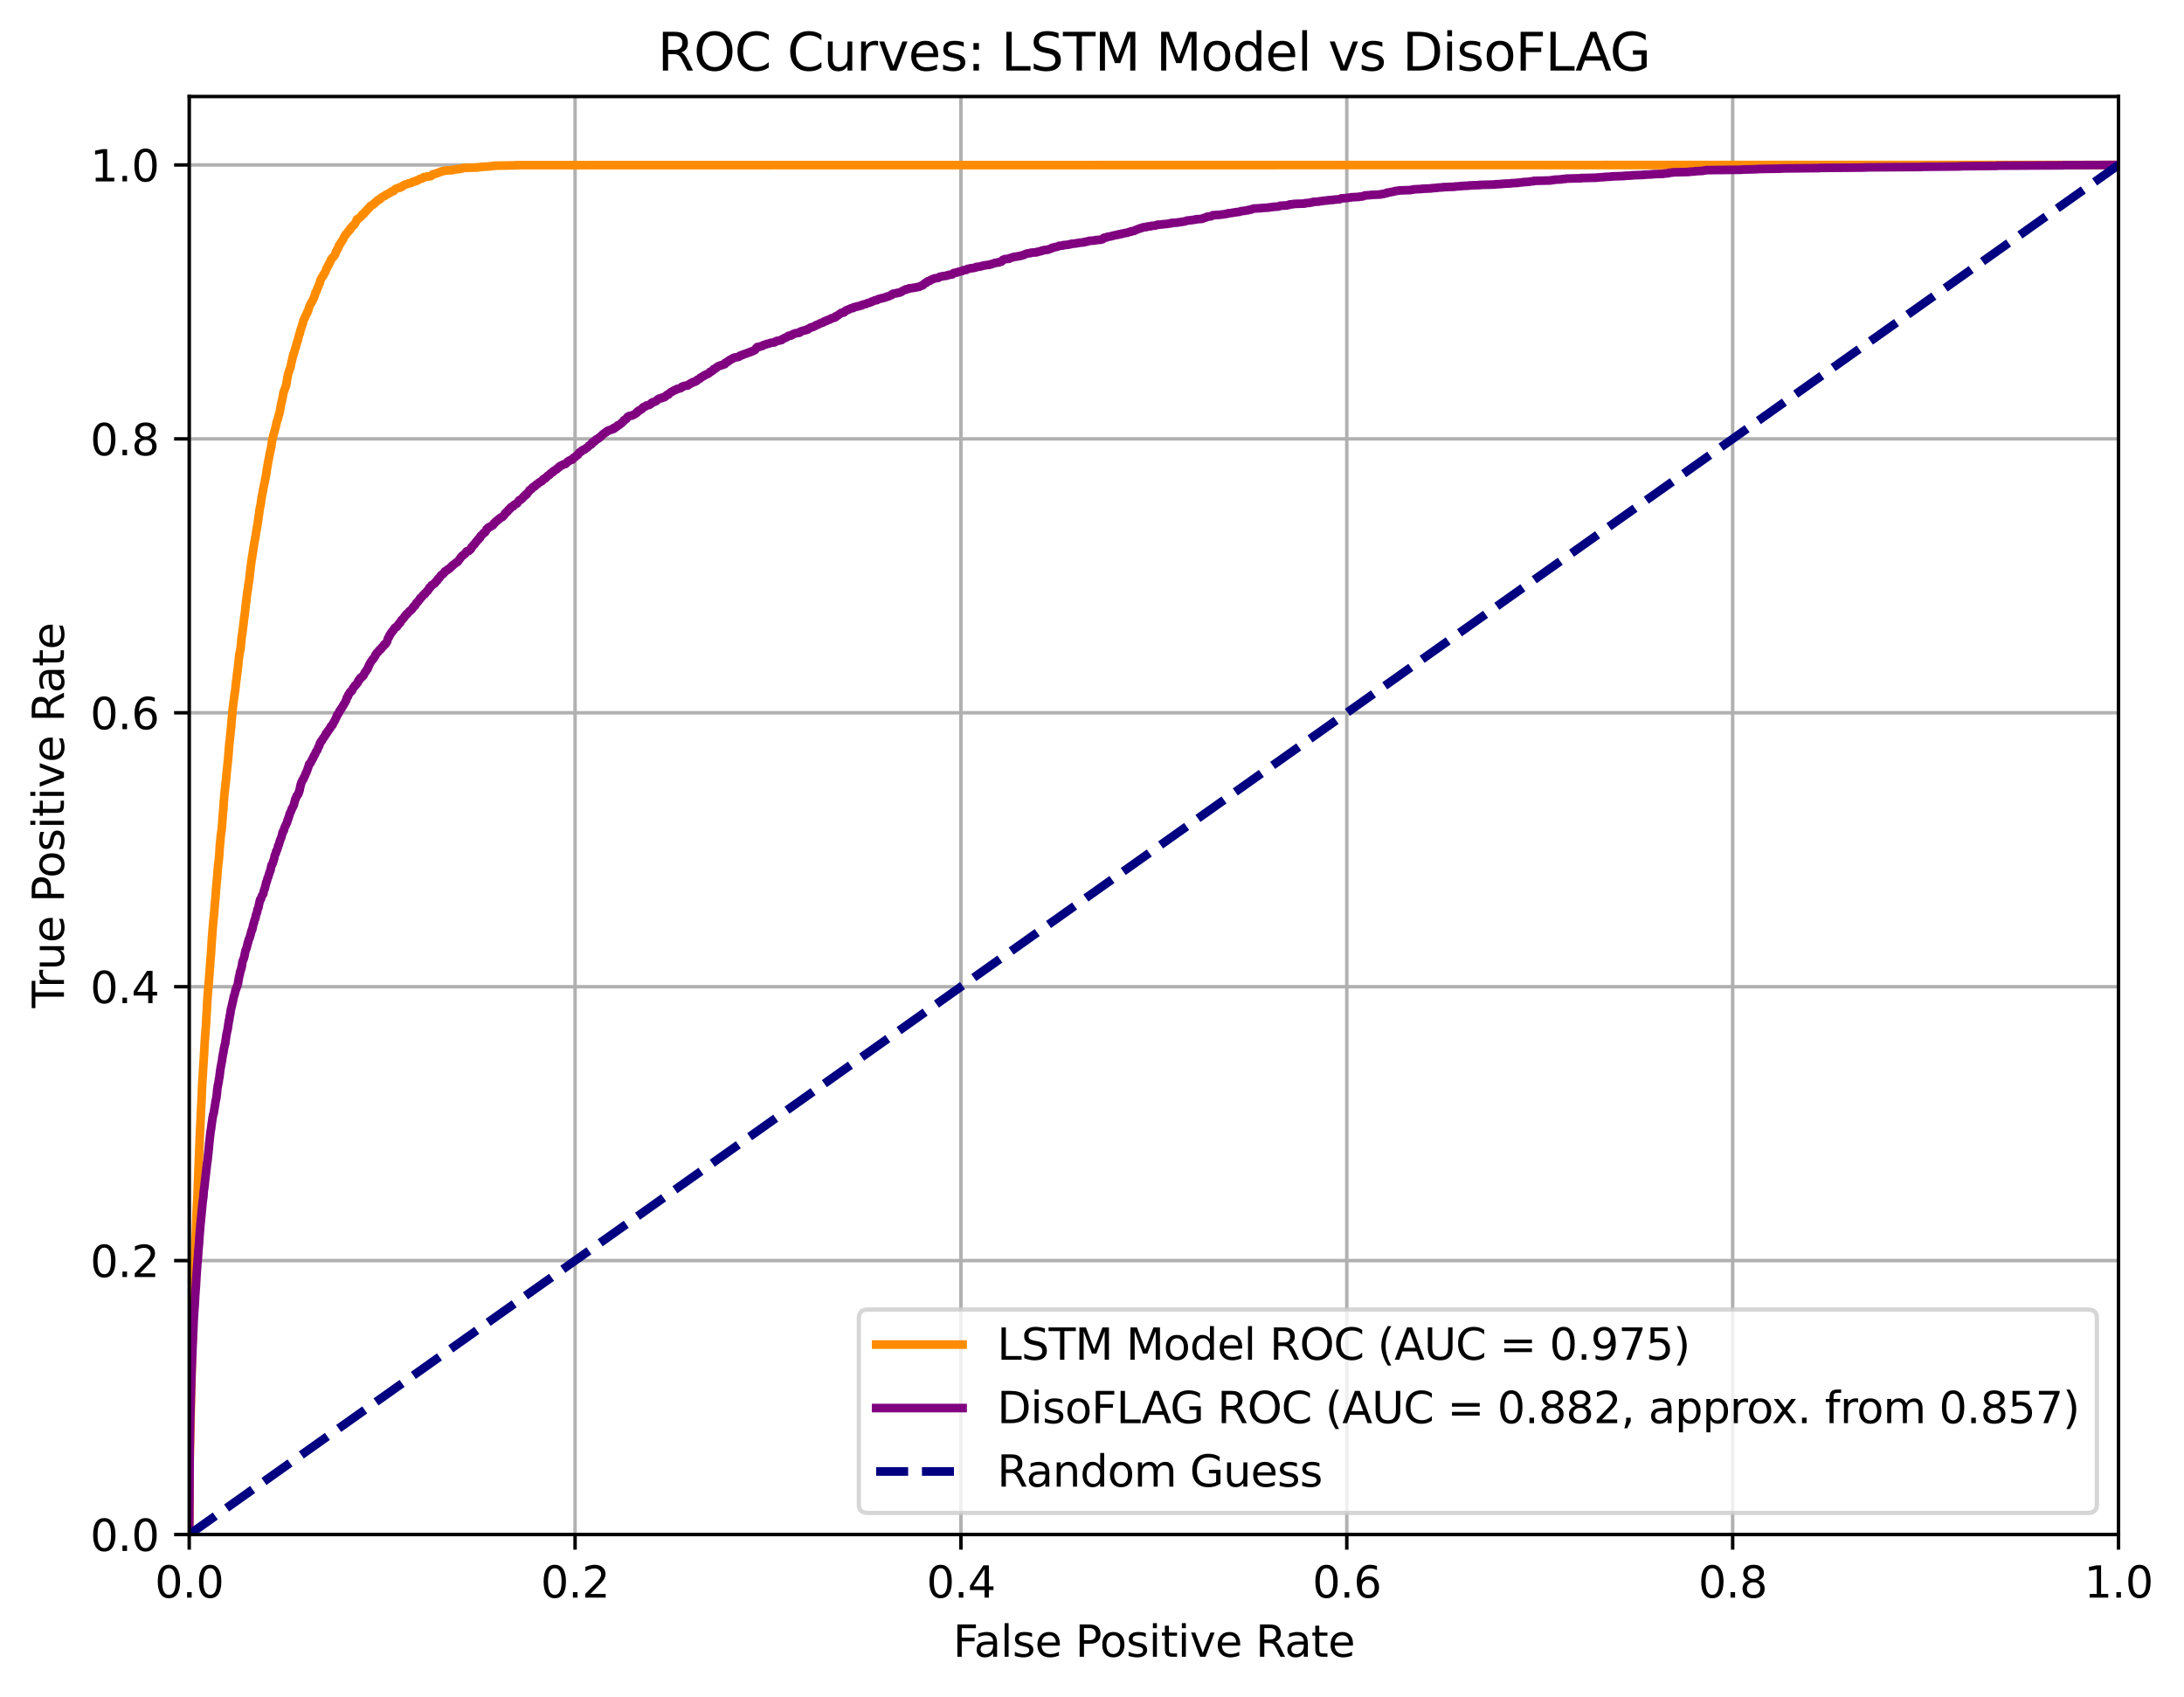 <?xml version="1.0" encoding="utf-8" standalone="no"?>
<!DOCTYPE svg PUBLIC "-//W3C//DTD SVG 1.1//EN"
  "http://www.w3.org/Graphics/SVG/1.1/DTD/svg11.dtd">
<svg xmlns:xlink="http://www.w3.org/1999/xlink" width="505.333pt" height="392.514pt" viewBox="0 0 505.333 392.514" xmlns="http://www.w3.org/2000/svg" version="1.1">
 <defs>
  <style type="text/css">*{stroke-linejoin: round; stroke-linecap: butt}</style>
 </defs>
 <g id="figure_1">
  <g id="patch_1">
   <path d="M 0 392.514 
L 505.333 392.514 
L 505.333 0 
L 0 0 
z
" style="fill: #ffffff"/>
  </g>
  <g id="axes_1">
   <g id="patch_2">
    <path d="M 43.781 354.958 
L 490.181 354.958 
L 490.181 22.318 
L 43.781 22.318 
z
" style="fill: #ffffff"/>
   </g>
   <g id="matplotlib.axis_1">
    <g id="xtick_1">
     <g id="line2d_1">
      <path d="M 43.781 354.958 
L 43.781 22.318 
" clip-path="url(#pd32e85bab8)" style="fill: none; stroke: #b0b0b0; stroke-width: 0.8; stroke-linecap: square"/>
     </g>
     <g id="line2d_2">
      <defs>
       <path id="m9f6ecebfdf" d="M 0 0 
L 0 3.5 
" style="stroke: #000000; stroke-width: 0.8"/>
      </defs>
      <g>
       <use xlink:href="#m9f6ecebfdf" x="43.781" y="354.958" style="stroke: #000000; stroke-width: 0.8"/>
      </g>
     </g>
     <g id="text_1">
      <!-- 0.0 -->
      <g transform="translate(35.83 369.557) scale(0.1 -0.1)">
       <defs>
        <path id="DejaVuSans-30" d="M 2034 4250 
Q 1547 4250 1301 3770 
Q 1056 3291 1056 2328 
Q 1056 1369 1301 889 
Q 1547 409 2034 409 
Q 2525 409 2770 889 
Q 3016 1369 3016 2328 
Q 3016 3291 2770 3770 
Q 2525 4250 2034 4250 
z
M 2034 4750 
Q 2819 4750 3233 4129 
Q 3647 3509 3647 2328 
Q 3647 1150 3233 529 
Q 2819 -91 2034 -91 
Q 1250 -91 836 529 
Q 422 1150 422 2328 
Q 422 3509 836 4129 
Q 1250 4750 2034 4750 
z
" transform="scale(0.016)"/>
        <path id="DejaVuSans-2e" d="M 684 794 
L 1344 794 
L 1344 0 
L 684 0 
L 684 794 
z
" transform="scale(0.016)"/>
       </defs>
       <use xlink:href="#DejaVuSans-30"/>
       <use xlink:href="#DejaVuSans-2e" transform="translate(63.623 0)"/>
       <use xlink:href="#DejaVuSans-30" transform="translate(95.41 0)"/>
      </g>
     </g>
    </g>
    <g id="xtick_2">
     <g id="line2d_3">
      <path d="M 133.061 354.958 
L 133.061 22.318 
" clip-path="url(#pd32e85bab8)" style="fill: none; stroke: #b0b0b0; stroke-width: 0.8; stroke-linecap: square"/>
     </g>
     <g id="line2d_4">
      <g>
       <use xlink:href="#m9f6ecebfdf" x="133.061" y="354.958" style="stroke: #000000; stroke-width: 0.8"/>
      </g>
     </g>
     <g id="text_2">
      <!-- 0.2 -->
      <g transform="translate(125.11 369.557) scale(0.1 -0.1)">
       <defs>
        <path id="DejaVuSans-32" d="M 1228 531 
L 3431 531 
L 3431 0 
L 469 0 
L 469 531 
Q 828 903 1448 1529 
Q 2069 2156 2228 2338 
Q 2531 2678 2651 2914 
Q 2772 3150 2772 3378 
Q 2772 3750 2511 3984 
Q 2250 4219 1831 4219 
Q 1534 4219 1204 4116 
Q 875 4013 500 3803 
L 500 4441 
Q 881 4594 1212 4672 
Q 1544 4750 1819 4750 
Q 2544 4750 2975 4387 
Q 3406 4025 3406 3419 
Q 3406 3131 3298 2873 
Q 3191 2616 2906 2266 
Q 2828 2175 2409 1742 
Q 1991 1309 1228 531 
z
" transform="scale(0.016)"/>
       </defs>
       <use xlink:href="#DejaVuSans-30"/>
       <use xlink:href="#DejaVuSans-2e" transform="translate(63.623 0)"/>
       <use xlink:href="#DejaVuSans-32" transform="translate(95.41 0)"/>
      </g>
     </g>
    </g>
    <g id="xtick_3">
     <g id="line2d_5">
      <path d="M 222.341 354.958 
L 222.341 22.318 
" clip-path="url(#pd32e85bab8)" style="fill: none; stroke: #b0b0b0; stroke-width: 0.8; stroke-linecap: square"/>
     </g>
     <g id="line2d_6">
      <g>
       <use xlink:href="#m9f6ecebfdf" x="222.341" y="354.958" style="stroke: #000000; stroke-width: 0.8"/>
      </g>
     </g>
     <g id="text_3">
      <!-- 0.4 -->
      <g transform="translate(214.39 369.557) scale(0.1 -0.1)">
       <defs>
        <path id="DejaVuSans-34" d="M 2419 4116 
L 825 1625 
L 2419 1625 
L 2419 4116 
z
M 2253 4666 
L 3047 4666 
L 3047 1625 
L 3713 1625 
L 3713 1100 
L 3047 1100 
L 3047 0 
L 2419 0 
L 2419 1100 
L 313 1100 
L 313 1709 
L 2253 4666 
z
" transform="scale(0.016)"/>
       </defs>
       <use xlink:href="#DejaVuSans-30"/>
       <use xlink:href="#DejaVuSans-2e" transform="translate(63.623 0)"/>
       <use xlink:href="#DejaVuSans-34" transform="translate(95.41 0)"/>
      </g>
     </g>
    </g>
    <g id="xtick_4">
     <g id="line2d_7">
      <path d="M 311.621 354.958 
L 311.621 22.318 
" clip-path="url(#pd32e85bab8)" style="fill: none; stroke: #b0b0b0; stroke-width: 0.8; stroke-linecap: square"/>
     </g>
     <g id="line2d_8">
      <g>
       <use xlink:href="#m9f6ecebfdf" x="311.621" y="354.958" style="stroke: #000000; stroke-width: 0.8"/>
      </g>
     </g>
     <g id="text_4">
      <!-- 0.6 -->
      <g transform="translate(303.67 369.557) scale(0.1 -0.1)">
       <defs>
        <path id="DejaVuSans-36" d="M 2113 2584 
Q 1688 2584 1439 2293 
Q 1191 2003 1191 1497 
Q 1191 994 1439 701 
Q 1688 409 2113 409 
Q 2538 409 2786 701 
Q 3034 994 3034 1497 
Q 3034 2003 2786 2293 
Q 2538 2584 2113 2584 
z
M 3366 4563 
L 3366 3988 
Q 3128 4100 2886 4159 
Q 2644 4219 2406 4219 
Q 1781 4219 1451 3797 
Q 1122 3375 1075 2522 
Q 1259 2794 1537 2939 
Q 1816 3084 2150 3084 
Q 2853 3084 3261 2657 
Q 3669 2231 3669 1497 
Q 3669 778 3244 343 
Q 2819 -91 2113 -91 
Q 1303 -91 875 529 
Q 447 1150 447 2328 
Q 447 3434 972 4092 
Q 1497 4750 2381 4750 
Q 2619 4750 2861 4703 
Q 3103 4656 3366 4563 
z
" transform="scale(0.016)"/>
       </defs>
       <use xlink:href="#DejaVuSans-30"/>
       <use xlink:href="#DejaVuSans-2e" transform="translate(63.623 0)"/>
       <use xlink:href="#DejaVuSans-36" transform="translate(95.41 0)"/>
      </g>
     </g>
    </g>
    <g id="xtick_5">
     <g id="line2d_9">
      <path d="M 400.901 354.958 
L 400.901 22.318 
" clip-path="url(#pd32e85bab8)" style="fill: none; stroke: #b0b0b0; stroke-width: 0.8; stroke-linecap: square"/>
     </g>
     <g id="line2d_10">
      <g>
       <use xlink:href="#m9f6ecebfdf" x="400.901" y="354.958" style="stroke: #000000; stroke-width: 0.8"/>
      </g>
     </g>
     <g id="text_5">
      <!-- 0.8 -->
      <g transform="translate(392.95 369.557) scale(0.1 -0.1)">
       <defs>
        <path id="DejaVuSans-38" d="M 2034 2216 
Q 1584 2216 1326 1975 
Q 1069 1734 1069 1313 
Q 1069 891 1326 650 
Q 1584 409 2034 409 
Q 2484 409 2743 651 
Q 3003 894 3003 1313 
Q 3003 1734 2745 1975 
Q 2488 2216 2034 2216 
z
M 1403 2484 
Q 997 2584 770 2862 
Q 544 3141 544 3541 
Q 544 4100 942 4425 
Q 1341 4750 2034 4750 
Q 2731 4750 3128 4425 
Q 3525 4100 3525 3541 
Q 3525 3141 3298 2862 
Q 3072 2584 2669 2484 
Q 3125 2378 3379 2068 
Q 3634 1759 3634 1313 
Q 3634 634 3220 271 
Q 2806 -91 2034 -91 
Q 1263 -91 848 271 
Q 434 634 434 1313 
Q 434 1759 690 2068 
Q 947 2378 1403 2484 
z
M 1172 3481 
Q 1172 3119 1398 2916 
Q 1625 2713 2034 2713 
Q 2441 2713 2670 2916 
Q 2900 3119 2900 3481 
Q 2900 3844 2670 4047 
Q 2441 4250 2034 4250 
Q 1625 4250 1398 4047 
Q 1172 3844 1172 3481 
z
" transform="scale(0.016)"/>
       </defs>
       <use xlink:href="#DejaVuSans-30"/>
       <use xlink:href="#DejaVuSans-2e" transform="translate(63.623 0)"/>
       <use xlink:href="#DejaVuSans-38" transform="translate(95.41 0)"/>
      </g>
     </g>
    </g>
    <g id="xtick_6">
     <g id="line2d_11">
      <path d="M 490.181 354.958 
L 490.181 22.318 
" clip-path="url(#pd32e85bab8)" style="fill: none; stroke: #b0b0b0; stroke-width: 0.8; stroke-linecap: square"/>
     </g>
     <g id="line2d_12">
      <g>
       <use xlink:href="#m9f6ecebfdf" x="490.181" y="354.958" style="stroke: #000000; stroke-width: 0.8"/>
      </g>
     </g>
     <g id="text_6">
      <!-- 1.0 -->
      <g transform="translate(482.23 369.557) scale(0.1 -0.1)">
       <defs>
        <path id="DejaVuSans-31" d="M 794 531 
L 1825 531 
L 1825 4091 
L 703 3866 
L 703 4441 
L 1819 4666 
L 2450 4666 
L 2450 531 
L 3481 531 
L 3481 0 
L 794 0 
L 794 531 
z
" transform="scale(0.016)"/>
       </defs>
       <use xlink:href="#DejaVuSans-31"/>
       <use xlink:href="#DejaVuSans-2e" transform="translate(63.623 0)"/>
       <use xlink:href="#DejaVuSans-30" transform="translate(95.41 0)"/>
      </g>
     </g>
    </g>
    <g id="text_7">
     <!-- False Positive Rate -->
     <g transform="translate(220.515 383.235) scale(0.1 -0.1)">
      <defs>
       <path id="DejaVuSans-46" d="M 628 4666 
L 3309 4666 
L 3309 4134 
L 1259 4134 
L 1259 2759 
L 3109 2759 
L 3109 2228 
L 1259 2228 
L 1259 0 
L 628 0 
L 628 4666 
z
" transform="scale(0.016)"/>
       <path id="DejaVuSans-61" d="M 2194 1759 
Q 1497 1759 1228 1600 
Q 959 1441 959 1056 
Q 959 750 1161 570 
Q 1363 391 1709 391 
Q 2188 391 2477 730 
Q 2766 1069 2766 1631 
L 2766 1759 
L 2194 1759 
z
M 3341 1997 
L 3341 0 
L 2766 0 
L 2766 531 
Q 2569 213 2275 61 
Q 1981 -91 1556 -91 
Q 1019 -91 701 211 
Q 384 513 384 1019 
Q 384 1609 779 1909 
Q 1175 2209 1959 2209 
L 2766 2209 
L 2766 2266 
Q 2766 2663 2505 2880 
Q 2244 3097 1772 3097 
Q 1472 3097 1187 3025 
Q 903 2953 641 2809 
L 641 3341 
Q 956 3463 1253 3523 
Q 1550 3584 1831 3584 
Q 2591 3584 2966 3190 
Q 3341 2797 3341 1997 
z
" transform="scale(0.016)"/>
       <path id="DejaVuSans-6c" d="M 603 4863 
L 1178 4863 
L 1178 0 
L 603 0 
L 603 4863 
z
" transform="scale(0.016)"/>
       <path id="DejaVuSans-73" d="M 2834 3397 
L 2834 2853 
Q 2591 2978 2328 3040 
Q 2066 3103 1784 3103 
Q 1356 3103 1142 2972 
Q 928 2841 928 2578 
Q 928 2378 1081 2264 
Q 1234 2150 1697 2047 
L 1894 2003 
Q 2506 1872 2764 1633 
Q 3022 1394 3022 966 
Q 3022 478 2636 193 
Q 2250 -91 1575 -91 
Q 1294 -91 989 -36 
Q 684 19 347 128 
L 347 722 
Q 666 556 975 473 
Q 1284 391 1588 391 
Q 1994 391 2212 530 
Q 2431 669 2431 922 
Q 2431 1156 2273 1281 
Q 2116 1406 1581 1522 
L 1381 1569 
Q 847 1681 609 1914 
Q 372 2147 372 2553 
Q 372 3047 722 3315 
Q 1072 3584 1716 3584 
Q 2034 3584 2315 3537 
Q 2597 3491 2834 3397 
z
" transform="scale(0.016)"/>
       <path id="DejaVuSans-65" d="M 3597 1894 
L 3597 1613 
L 953 1613 
Q 991 1019 1311 708 
Q 1631 397 2203 397 
Q 2534 397 2845 478 
Q 3156 559 3463 722 
L 3463 178 
Q 3153 47 2828 -22 
Q 2503 -91 2169 -91 
Q 1331 -91 842 396 
Q 353 884 353 1716 
Q 353 2575 817 3079 
Q 1281 3584 2069 3584 
Q 2775 3584 3186 3129 
Q 3597 2675 3597 1894 
z
M 3022 2063 
Q 3016 2534 2758 2815 
Q 2500 3097 2075 3097 
Q 1594 3097 1305 2825 
Q 1016 2553 972 2059 
L 3022 2063 
z
" transform="scale(0.016)"/>
       <path id="DejaVuSans-20" transform="scale(0.016)"/>
       <path id="DejaVuSans-50" d="M 1259 4147 
L 1259 2394 
L 2053 2394 
Q 2494 2394 2734 2622 
Q 2975 2850 2975 3272 
Q 2975 3691 2734 3919 
Q 2494 4147 2053 4147 
L 1259 4147 
z
M 628 4666 
L 2053 4666 
Q 2838 4666 3239 4311 
Q 3641 3956 3641 3272 
Q 3641 2581 3239 2228 
Q 2838 1875 2053 1875 
L 1259 1875 
L 1259 0 
L 628 0 
L 628 4666 
z
" transform="scale(0.016)"/>
       <path id="DejaVuSans-6f" d="M 1959 3097 
Q 1497 3097 1228 2736 
Q 959 2375 959 1747 
Q 959 1119 1226 758 
Q 1494 397 1959 397 
Q 2419 397 2687 759 
Q 2956 1122 2956 1747 
Q 2956 2369 2687 2733 
Q 2419 3097 1959 3097 
z
M 1959 3584 
Q 2709 3584 3137 3096 
Q 3566 2609 3566 1747 
Q 3566 888 3137 398 
Q 2709 -91 1959 -91 
Q 1206 -91 779 398 
Q 353 888 353 1747 
Q 353 2609 779 3096 
Q 1206 3584 1959 3584 
z
" transform="scale(0.016)"/>
       <path id="DejaVuSans-69" d="M 603 3500 
L 1178 3500 
L 1178 0 
L 603 0 
L 603 3500 
z
M 603 4863 
L 1178 4863 
L 1178 4134 
L 603 4134 
L 603 4863 
z
" transform="scale(0.016)"/>
       <path id="DejaVuSans-74" d="M 1172 4494 
L 1172 3500 
L 2356 3500 
L 2356 3053 
L 1172 3053 
L 1172 1153 
Q 1172 725 1289 603 
Q 1406 481 1766 481 
L 2356 481 
L 2356 0 
L 1766 0 
Q 1100 0 847 248 
Q 594 497 594 1153 
L 594 3053 
L 172 3053 
L 172 3500 
L 594 3500 
L 594 4494 
L 1172 4494 
z
" transform="scale(0.016)"/>
       <path id="DejaVuSans-76" d="M 191 3500 
L 800 3500 
L 1894 563 
L 2988 3500 
L 3597 3500 
L 2284 0 
L 1503 0 
L 191 3500 
z
" transform="scale(0.016)"/>
       <path id="DejaVuSans-52" d="M 2841 2188 
Q 3044 2119 3236 1894 
Q 3428 1669 3622 1275 
L 4263 0 
L 3584 0 
L 2988 1197 
Q 2756 1666 2539 1819 
Q 2322 1972 1947 1972 
L 1259 1972 
L 1259 0 
L 628 0 
L 628 4666 
L 2053 4666 
Q 2853 4666 3247 4331 
Q 3641 3997 3641 3322 
Q 3641 2881 3436 2590 
Q 3231 2300 2841 2188 
z
M 1259 4147 
L 1259 2491 
L 2053 2491 
Q 2509 2491 2742 2702 
Q 2975 2913 2975 3322 
Q 2975 3731 2742 3939 
Q 2509 4147 2053 4147 
L 1259 4147 
z
" transform="scale(0.016)"/>
      </defs>
      <use xlink:href="#DejaVuSans-46"/>
      <use xlink:href="#DejaVuSans-61" transform="translate(48.395 0)"/>
      <use xlink:href="#DejaVuSans-6c" transform="translate(109.674 0)"/>
      <use xlink:href="#DejaVuSans-73" transform="translate(137.457 0)"/>
      <use xlink:href="#DejaVuSans-65" transform="translate(189.557 0)"/>
      <use xlink:href="#DejaVuSans-20" transform="translate(251.08 0)"/>
      <use xlink:href="#DejaVuSans-50" transform="translate(282.867 0)"/>
      <use xlink:href="#DejaVuSans-6f" transform="translate(339.545 0)"/>
      <use xlink:href="#DejaVuSans-73" transform="translate(400.727 0)"/>
      <use xlink:href="#DejaVuSans-69" transform="translate(452.826 0)"/>
      <use xlink:href="#DejaVuSans-74" transform="translate(480.609 0)"/>
      <use xlink:href="#DejaVuSans-69" transform="translate(519.818 0)"/>
      <use xlink:href="#DejaVuSans-76" transform="translate(547.602 0)"/>
      <use xlink:href="#DejaVuSans-65" transform="translate(606.781 0)"/>
      <use xlink:href="#DejaVuSans-20" transform="translate(668.305 0)"/>
      <use xlink:href="#DejaVuSans-52" transform="translate(700.092 0)"/>
      <use xlink:href="#DejaVuSans-61" transform="translate(767.324 0)"/>
      <use xlink:href="#DejaVuSans-74" transform="translate(828.604 0)"/>
      <use xlink:href="#DejaVuSans-65" transform="translate(867.812 0)"/>
     </g>
    </g>
   </g>
   <g id="matplotlib.axis_2">
    <g id="ytick_1">
     <g id="line2d_13">
      <path d="M 43.781 354.958 
L 490.181 354.958 
" clip-path="url(#pd32e85bab8)" style="fill: none; stroke: #b0b0b0; stroke-width: 0.8; stroke-linecap: square"/>
     </g>
     <g id="line2d_14">
      <defs>
       <path id="me86669a823" d="M 0 0 
L -3.5 0 
" style="stroke: #000000; stroke-width: 0.8"/>
      </defs>
      <g>
       <use xlink:href="#me86669a823" x="43.781" y="354.958" style="stroke: #000000; stroke-width: 0.8"/>
      </g>
     </g>
     <g id="text_8">
      <!-- 0.0 -->
      <g transform="translate(20.878 358.757) scale(0.1 -0.1)">
       <use xlink:href="#DejaVuSans-30"/>
       <use xlink:href="#DejaVuSans-2e" transform="translate(63.623 0)"/>
       <use xlink:href="#DejaVuSans-30" transform="translate(95.41 0)"/>
      </g>
     </g>
    </g>
    <g id="ytick_2">
     <g id="line2d_15">
      <path d="M 43.781 291.598 
L 490.181 291.598 
" clip-path="url(#pd32e85bab8)" style="fill: none; stroke: #b0b0b0; stroke-width: 0.8; stroke-linecap: square"/>
     </g>
     <g id="line2d_16">
      <g>
       <use xlink:href="#me86669a823" x="43.781" y="291.598" style="stroke: #000000; stroke-width: 0.8"/>
      </g>
     </g>
     <g id="text_9">
      <!-- 0.2 -->
      <g transform="translate(20.878 295.397) scale(0.1 -0.1)">
       <use xlink:href="#DejaVuSans-30"/>
       <use xlink:href="#DejaVuSans-2e" transform="translate(63.623 0)"/>
       <use xlink:href="#DejaVuSans-32" transform="translate(95.41 0)"/>
      </g>
     </g>
    </g>
    <g id="ytick_3">
     <g id="line2d_17">
      <path d="M 43.781 228.238 
L 490.181 228.238 
" clip-path="url(#pd32e85bab8)" style="fill: none; stroke: #b0b0b0; stroke-width: 0.8; stroke-linecap: square"/>
     </g>
     <g id="line2d_18">
      <g>
       <use xlink:href="#me86669a823" x="43.781" y="228.238" style="stroke: #000000; stroke-width: 0.8"/>
      </g>
     </g>
     <g id="text_10">
      <!-- 0.4 -->
      <g transform="translate(20.878 232.037) scale(0.1 -0.1)">
       <use xlink:href="#DejaVuSans-30"/>
       <use xlink:href="#DejaVuSans-2e" transform="translate(63.623 0)"/>
       <use xlink:href="#DejaVuSans-34" transform="translate(95.41 0)"/>
      </g>
     </g>
    </g>
    <g id="ytick_4">
     <g id="line2d_19">
      <path d="M 43.781 164.878 
L 490.181 164.878 
" clip-path="url(#pd32e85bab8)" style="fill: none; stroke: #b0b0b0; stroke-width: 0.8; stroke-linecap: square"/>
     </g>
     <g id="line2d_20">
      <g>
       <use xlink:href="#me86669a823" x="43.781" y="164.878" style="stroke: #000000; stroke-width: 0.8"/>
      </g>
     </g>
     <g id="text_11">
      <!-- 0.6 -->
      <g transform="translate(20.878 168.677) scale(0.1 -0.1)">
       <use xlink:href="#DejaVuSans-30"/>
       <use xlink:href="#DejaVuSans-2e" transform="translate(63.623 0)"/>
       <use xlink:href="#DejaVuSans-36" transform="translate(95.41 0)"/>
      </g>
     </g>
    </g>
    <g id="ytick_5">
     <g id="line2d_21">
      <path d="M 43.781 101.518 
L 490.181 101.518 
" clip-path="url(#pd32e85bab8)" style="fill: none; stroke: #b0b0b0; stroke-width: 0.8; stroke-linecap: square"/>
     </g>
     <g id="line2d_22">
      <g>
       <use xlink:href="#me86669a823" x="43.781" y="101.518" style="stroke: #000000; stroke-width: 0.8"/>
      </g>
     </g>
     <g id="text_12">
      <!-- 0.8 -->
      <g transform="translate(20.878 105.317) scale(0.1 -0.1)">
       <use xlink:href="#DejaVuSans-30"/>
       <use xlink:href="#DejaVuSans-2e" transform="translate(63.623 0)"/>
       <use xlink:href="#DejaVuSans-38" transform="translate(95.41 0)"/>
      </g>
     </g>
    </g>
    <g id="ytick_6">
     <g id="line2d_23">
      <path d="M 43.781 38.158 
L 490.181 38.158 
" clip-path="url(#pd32e85bab8)" style="fill: none; stroke: #b0b0b0; stroke-width: 0.8; stroke-linecap: square"/>
     </g>
     <g id="line2d_24">
      <g>
       <use xlink:href="#me86669a823" x="43.781" y="38.158" style="stroke: #000000; stroke-width: 0.8"/>
      </g>
     </g>
     <g id="text_13">
      <!-- 1.0 -->
      <g transform="translate(20.878 41.957) scale(0.1 -0.1)">
       <use xlink:href="#DejaVuSans-31"/>
       <use xlink:href="#DejaVuSans-2e" transform="translate(63.623 0)"/>
       <use xlink:href="#DejaVuSans-30" transform="translate(95.41 0)"/>
      </g>
     </g>
    </g>
    <g id="text_14">
     <!-- True Positive Rate -->
     <g transform="translate(14.798 233.168) rotate(-90) scale(0.1 -0.1)">
      <defs>
       <path id="DejaVuSans-54" d="M -19 4666 
L 3928 4666 
L 3928 4134 
L 2272 4134 
L 2272 0 
L 1638 0 
L 1638 4134 
L -19 4134 
L -19 4666 
z
" transform="scale(0.016)"/>
       <path id="DejaVuSans-72" d="M 2631 2963 
Q 2534 3019 2420 3045 
Q 2306 3072 2169 3072 
Q 1681 3072 1420 2755 
Q 1159 2438 1159 1844 
L 1159 0 
L 581 0 
L 581 3500 
L 1159 3500 
L 1159 2956 
Q 1341 3275 1631 3429 
Q 1922 3584 2338 3584 
Q 2397 3584 2469 3576 
Q 2541 3569 2628 3553 
L 2631 2963 
z
" transform="scale(0.016)"/>
       <path id="DejaVuSans-75" d="M 544 1381 
L 544 3500 
L 1119 3500 
L 1119 1403 
Q 1119 906 1312 657 
Q 1506 409 1894 409 
Q 2359 409 2629 706 
Q 2900 1003 2900 1516 
L 2900 3500 
L 3475 3500 
L 3475 0 
L 2900 0 
L 2900 538 
Q 2691 219 2414 64 
Q 2138 -91 1772 -91 
Q 1169 -91 856 284 
Q 544 659 544 1381 
z
M 1991 3584 
L 1991 3584 
z
" transform="scale(0.016)"/>
      </defs>
      <use xlink:href="#DejaVuSans-54"/>
      <use xlink:href="#DejaVuSans-72" transform="translate(46.334 0)"/>
      <use xlink:href="#DejaVuSans-75" transform="translate(87.447 0)"/>
      <use xlink:href="#DejaVuSans-65" transform="translate(150.826 0)"/>
      <use xlink:href="#DejaVuSans-20" transform="translate(212.35 0)"/>
      <use xlink:href="#DejaVuSans-50" transform="translate(244.137 0)"/>
      <use xlink:href="#DejaVuSans-6f" transform="translate(300.814 0)"/>
      <use xlink:href="#DejaVuSans-73" transform="translate(361.996 0)"/>
      <use xlink:href="#DejaVuSans-69" transform="translate(414.096 0)"/>
      <use xlink:href="#DejaVuSans-74" transform="translate(441.879 0)"/>
      <use xlink:href="#DejaVuSans-69" transform="translate(481.088 0)"/>
      <use xlink:href="#DejaVuSans-76" transform="translate(508.871 0)"/>
      <use xlink:href="#DejaVuSans-65" transform="translate(568.051 0)"/>
      <use xlink:href="#DejaVuSans-20" transform="translate(629.574 0)"/>
      <use xlink:href="#DejaVuSans-52" transform="translate(661.361 0)"/>
      <use xlink:href="#DejaVuSans-61" transform="translate(728.594 0)"/>
      <use xlink:href="#DejaVuSans-74" transform="translate(789.873 0)"/>
      <use xlink:href="#DejaVuSans-65" transform="translate(829.082 0)"/>
     </g>
    </g>
   </g>
   <g id="line2d_25">
    <path d="M 43.781 354.958 
L 43.891 337.871 
L 43.894 337.828 
L 44.005 332.275 
L 44.008 332.189 
L 44.119 327.319 
L 44.12 327.319 
L 44.227 321.979 
L 44.234 321.894 
L 44.345 316.896 
L 44.348 316.896 
L 44.459 312.71 
L 44.461 312.667 
L 44.572 307.797 
L 44.577 307.712 
L 44.688 303.141 
L 44.694 303.098 
L 44.805 299.723 
L 44.814 299.68 
L 44.925 296.861 
L 44.935 296.776 
L 45.046 293.657 
L 45.051 293.572 
L 45.16 290.154 
L 45.163 290.154 
L 45.274 286.822 
L 45.277 286.822 
L 45.388 283.447 
L 45.392 283.447 
L 45.503 280.158 
L 45.514 280.115 
L 45.623 277.894 
L 45.684 276.912 
L 45.794 273.793 
L 45.803 273.708 
L 45.909 270.931 
L 45.911 270.931 
L 46.281 261.49 
L 46.298 261.405 
L 46.408 259.141 
L 46.411 259.055 
L 46.521 256.492 
L 46.528 256.449 
L 46.639 254.313 
L 46.643 254.228 
L 46.754 251.238 
L 46.755 251.238 
L 46.866 249.444 
L 46.877 249.358 
L 46.987 247.479 
L 46.991 247.393 
L 47.096 245.642 
L 47.106 245.642 
L 47.217 243.762 
L 47.22 243.762 
L 47.329 241.626 
L 47.337 241.541 
L 47.448 239.875 
L 47.454 239.789 
L 47.559 238.337 
L 47.579 238.251 
L 47.69 236.713 
L 47.693 236.628 
L 47.803 234.449 
L 47.824 234.364 
L 47.927 232.014 
L 47.942 231.929 
L 48.053 230.135 
L 48.071 230.049 
L 48.177 228.554 
L 48.202 228.512 
L 48.304 227.23 
L 48.325 227.145 
L 48.436 225.436 
L 48.448 225.35 
L 48.559 223.855 
L 48.574 223.77 
L 48.685 222.061 
L 48.691 221.976 
L 48.798 220.865 
L 48.813 220.779 
L 48.915 218.857 
L 48.93 218.772 
L 49.041 217.106 
L 49.049 217.02 
L 49.159 215.482 
L 49.166 215.397 
L 49.275 214.03 
L 49.283 213.987 
L 49.393 212.748 
L 49.401 212.663 
L 49.511 211.766 
L 49.521 211.68 
L 49.63 210.057 
L 49.635 210.014 
L 49.745 208.69 
L 49.758 208.605 
L 49.869 207.451 
L 49.875 207.409 
L 49.98 205.743 
L 49.998 205.657 
L 50.103 204.461 
L 50.111 204.376 
L 50.218 203.179 
L 50.246 203.094 
L 50.354 201.385 
L 50.356 201.385 
L 50.374 201.3 
L 50.484 199.976 
L 50.5 199.89 
L 50.608 199.121 
L 50.615 199.036 
L 50.712 197.968 
L 50.732 197.882 
L 50.841 195.917 
L 50.85 195.832 
L 50.96 194.764 
L 50.966 194.679 
L 51.072 193.44 
L 51.084 193.354 
L 51.193 192.543 
L 51.207 192.457 
L 51.318 191.688 
L 51.324 191.603 
L 51.429 190.193 
L 51.442 190.108 
L 51.545 188.527 
L 51.557 188.442 
L 51.666 187.246 
L 51.68 187.16 
L 51.788 185.28 
L 51.817 185.195 
L 51.926 183.614 
L 51.957 183.529 
L 52.068 182.418 
L 52.086 182.333 
L 52.189 181.222 
L 52.214 181.179 
L 52.319 180.197 
L 52.333 180.112 
L 52.442 178.616 
L 52.474 178.531 
L 52.58 177.378 
L 52.594 177.335 
L 52.705 176.181 
L 52.735 176.096 
L 52.84 174.729 
L 52.86 174.644 
L 52.968 173.02 
L 52.978 172.935 
L 53.081 171.867 
L 53.114 171.781 
L 53.224 170.585 
L 53.238 170.5 
L 53.347 169.346 
L 53.359 169.261 
L 53.461 168.321 
L 53.48 168.236 
L 53.589 166.612 
L 53.608 166.527 
L 53.718 165.374 
L 53.732 165.288 
L 53.843 163.964 
L 53.857 163.879 
L 53.967 162.939 
L 53.982 162.853 
L 54.092 162.042 
L 54.106 161.956 
L 54.205 161.016 
L 54.238 160.931 
L 54.349 160.034 
L 54.385 159.948 
L 54.487 159.137 
L 54.503 159.051 
L 54.611 157.812 
L 54.631 157.727 
L 54.733 156.915 
L 54.765 156.83 
L 54.848 155.805 
L 54.9 155.719 
L 55.006 154.737 
L 55.023 154.651 
L 55.134 153.626 
L 55.145 153.541 
L 55.251 152.387 
L 55.26 152.302 
L 55.365 151.447 
L 55.399 151.362 
L 55.507 150.721 
L 55.547 150.636 
L 55.657 149.952 
L 55.688 149.867 
L 55.799 148.628 
L 55.809 148.543 
L 55.918 147.304 
L 55.935 147.218 
L 56.041 146.663 
L 56.065 146.578 
L 56.175 145.51 
L 56.2 145.424 
L 56.31 144.57 
L 56.329 144.484 
L 56.44 143.416 
L 56.453 143.331 
L 56.552 142.477 
L 56.589 142.434 
L 56.7 141.451 
L 56.71 141.409 
L 56.819 140.17 
L 56.845 140.084 
L 56.956 139.016 
L 57.003 138.931 
L 57.113 137.82 
L 57.126 137.735 
L 57.233 136.838 
L 57.252 136.752 
L 57.344 136.325 
L 57.368 136.282 
L 57.477 135.172 
L 57.515 135.086 
L 57.626 134.36 
L 57.657 134.275 
L 57.766 133.292 
L 57.782 133.207 
L 57.884 132.053 
L 57.92 131.968 
L 58.02 130.943 
L 58.04 130.9 
L 58.151 130.003 
L 58.169 129.917 
L 58.266 129.191 
L 58.301 129.106 
L 58.403 128.294 
L 58.435 128.251 
L 58.543 127.525 
L 58.558 127.44 
L 58.669 126.628 
L 58.691 126.543 
L 58.801 125.774 
L 58.82 125.688 
L 58.929 125.09 
L 58.97 125.005 
L 59.079 124.364 
L 59.091 124.279 
L 59.202 123.51 
L 59.218 123.424 
L 59.328 122.655 
L 59.353 122.57 
L 59.456 121.972 
L 59.492 121.886 
L 59.599 121.16 
L 59.63 121.075 
L 59.741 120.22 
L 59.774 120.135 
L 59.874 119.152 
L 59.925 119.067 
L 60.036 118.042 
L 60.057 117.956 
L 60.159 117.315 
L 60.209 117.23 
L 60.319 116.589 
L 60.352 116.504 
L 60.456 115.564 
L 60.48 115.479 
L 60.591 114.752 
L 60.604 114.667 
L 60.714 114.24 
L 60.734 114.154 
L 60.841 113.428 
L 60.858 113.343 
L 60.966 112.83 
L 60.996 112.745 
L 61.107 112.061 
L 61.117 112.018 
L 61.224 111.634 
L 61.256 111.548 
L 61.361 110.865 
L 61.391 110.779 
L 61.499 110.139 
L 61.53 110.053 
L 61.632 109.455 
L 61.646 109.37 
L 61.748 108.515 
L 61.775 108.43 
L 61.886 107.875 
L 61.91 107.789 
L 62.021 106.935 
L 62.064 106.849 
L 62.166 106.209 
L 62.217 106.123 
L 62.319 105.44 
L 62.346 105.354 
L 62.448 104.713 
L 62.48 104.628 
L 62.59 104.201 
L 62.614 104.115 
L 62.724 103.517 
L 62.755 103.475 
L 62.862 102.706 
L 62.877 102.663 
L 62.979 101.723 
L 63.011 101.638 
L 63.094 101.296 
L 63.119 101.296 
L 63.138 101.211 
L 63.243 100.698 
L 63.295 100.612 
L 63.402 100.143 
L 63.451 100.057 
L 63.558 99.587 
L 63.591 99.502 
L 63.67 99.117 
L 63.724 99.032 
L 63.83 98.562 
L 63.855 98.477 
L 63.964 97.836 
L 63.988 97.793 
L 64.086 97.451 
L 64.117 97.366 
L 64.213 97.11 
L 64.276 97.024 
L 64.375 96.512 
L 64.41 96.426 
L 64.508 95.956 
L 64.574 95.871 
L 64.683 95.486 
L 64.707 95.444 
L 64.816 94.717 
L 64.847 94.632 
L 64.999 93.649 
L 65.031 93.564 
L 65.126 93.179 
L 65.162 93.094 
L 65.256 92.581 
L 65.301 92.496 
L 65.407 91.812 
L 65.438 91.727 
L 65.531 91.086 
L 65.563 91.001 
L 65.642 90.616 
L 65.719 90.531 
L 65.801 90.189 
L 65.871 90.104 
L 65.944 89.847 
L 66.002 89.762 
L 66.101 89.378 
L 66.174 89.292 
L 66.282 88.694 
L 66.297 88.609 
L 66.407 87.882 
L 66.419 87.84 
L 66.525 87.242 
L 66.557 87.156 
L 66.666 86.473 
L 66.699 86.387 
L 66.799 86.131 
L 66.84 86.046 
L 66.945 85.661 
L 66.979 85.576 
L 67.079 85.277 
L 67.14 85.191 
L 67.246 84.764 
L 67.263 84.679 
L 67.371 84.123 
L 67.383 84.08 
L 67.49 83.653 
L 67.522 83.568 
L 67.626 83.055 
L 67.63 83.055 
L 67.652 82.97 
L 67.763 82.372 
L 67.823 82.286 
L 67.88 81.902 
L 67.986 81.816 
L 68.068 81.432 
L 68.119 81.389 
L 68.23 80.834 
L 68.26 80.791 
L 68.364 80.492 
L 68.42 80.407 
L 68.512 79.937 
L 68.554 79.851 
L 68.655 79.339 
L 68.725 79.253 
L 68.83 78.869 
L 68.912 78.783 
L 69.022 78.228 
L 69.05 78.143 
L 69.151 77.673 
L 69.19 77.587 
L 69.283 77.246 
L 69.368 77.16 
L 69.454 76.69 
L 69.488 76.605 
L 69.568 76.22 
L 69.632 76.135 
L 69.716 75.793 
L 69.774 75.708 
L 69.881 75.28 
L 69.919 75.195 
L 70.005 74.853 
L 70.03 74.853 
L 70.097 74.768 
L 70.2 74.127 
L 70.262 74.042 
L 70.371 73.785 
L 70.418 73.7 
L 70.525 73.572 
L 70.562 73.486 
L 70.625 73.187 
L 70.696 73.102 
L 70.785 72.846 
L 70.91 72.76 
L 71.011 72.376 
L 71.125 72.29 
L 71.209 71.948 
L 71.303 71.863 
L 71.404 71.521 
L 71.427 71.436 
L 71.531 71.094 
L 71.553 71.009 
L 71.652 70.752 
L 71.701 70.667 
L 71.808 70.411 
L 71.867 70.325 
L 71.962 70.069 
L 72.085 69.983 
L 72.182 69.77 
L 72.266 69.684 
L 72.343 69.428 
L 72.43 69.343 
L 72.531 69.044 
L 72.617 68.958 
L 72.724 68.616 
L 72.738 68.531 
L 72.84 68.232 
L 72.901 68.146 
L 72.981 67.677 
L 73.04 67.591 
L 73.12 67.506 
L 73.127 67.506 
L 73.209 67.42 
L 73.318 67.036 
L 73.374 66.95 
L 73.472 66.651 
L 73.526 66.566 
L 73.626 66.31 
L 73.679 66.224 
L 73.782 65.925 
L 73.816 65.84 
L 73.918 65.541 
L 73.998 65.455 
L 74.104 64.857 
L 74.187 64.772 
L 74.291 64.473 
L 74.355 64.387 
L 74.444 64.174 
L 74.535 64.088 
L 74.645 63.96 
L 74.758 63.875 
L 74.846 63.49 
L 74.976 63.405 
L 75.063 63.191 
L 75.132 63.106 
L 75.215 62.978 
L 75.307 62.892 
L 75.403 62.508 
L 75.46 62.422 
L 75.562 62.038 
L 75.679 61.952 
L 75.782 61.696 
L 75.842 61.611 
L 75.937 61.354 
L 76.061 61.269 
L 76.159 60.97 
L 76.212 60.884 
L 76.23 60.756 
L 76.256 60.756 
L 76.37 60.671 
L 76.462 60.372 
L 76.477 60.372 
L 76.521 60.329 
L 76.57 60.073 
L 76.695 59.987 
L 76.785 59.774 
L 76.885 59.688 
L 76.956 59.56 
L 77.108 59.475 
L 77.183 59.346 
L 77.296 59.261 
L 77.327 59.176 
L 77.354 59.176 
L 77.419 59.09 
L 77.506 58.834 
L 77.585 58.748 
L 77.689 58.492 
L 77.706 58.407 
L 77.76 58.15 
L 77.877 58.065 
L 77.987 57.723 
L 78.127 57.638 
L 78.21 57.424 
L 78.285 57.339 
L 78.361 56.997 
L 78.403 56.997 
L 78.41 56.826 
L 78.53 56.741 
L 78.591 56.527 
L 78.708 56.442 
L 78.818 56.185 
L 78.921 56.1 
L 78.993 55.929 
L 79.083 55.844 
L 79.191 55.673 
L 79.252 55.587 
L 79.303 55.416 
L 79.416 55.331 
L 79.52 55.032 
L 79.526 55.032 
L 79.555 54.946 
L 79.618 54.776 
L 79.71 54.69 
L 79.779 54.562 
L 79.905 54.477 
L 79.985 54.22 
L 80.102 54.135 
L 80.102 54.092 
L 80.24 54.007 
L 80.34 53.879 
L 80.416 53.793 
L 80.514 53.622 
L 80.591 53.537 
L 80.591 53.494 
L 80.752 53.409 
L 80.807 53.238 
L 80.962 53.152 
L 81.036 52.853 
L 81.258 52.768 
L 81.297 52.597 
L 81.374 52.512 
L 81.433 52.426 
L 81.593 52.341 
L 81.704 52.127 
L 81.936 52.042 
L 82.033 51.785 
L 82.157 51.7 
L 82.248 51.486 
L 82.336 51.401 
L 82.434 51.102 
L 82.467 51.016 
L 82.566 50.76 
L 82.734 50.675 
L 82.734 50.632 
L 83.028 50.546 
L 83.129 50.418 
L 83.22 50.333 
L 83.315 50.247 
L 83.436 50.162 
L 83.525 50.077 
L 83.643 49.991 
L 83.745 49.863 
L 83.781 49.778 
L 83.803 49.607 
L 84.01 49.521 
L 84.01 49.479 
L 84.093 49.479 
L 84.284 49.393 
L 84.372 49.222 
L 84.427 49.137 
L 84.484 48.966 
L 84.695 48.88 
L 84.772 48.667 
L 84.976 48.581 
L 85.059 48.453 
L 85.177 48.368 
L 85.18 48.24 
L 85.37 48.154 
L 85.418 48.026 
L 85.481 48.026 
L 85.55 47.983 
L 85.655 47.727 
L 85.724 47.642 
L 85.724 47.599 
L 85.826 47.599 
L 86.065 47.513 
L 86.135 47.428 
L 86.332 47.343 
L 86.332 47.3 
L 86.488 47.214 
L 86.499 47.086 
L 86.517 47.086 
L 86.764 47.001 
L 86.848 46.83 
L 86.975 46.745 
L 87.014 46.659 
L 87.174 46.574 
L 87.217 46.446 
L 87.272 46.446 
L 87.375 46.36 
L 87.415 46.275 
L 87.799 46.189 
L 87.874 46.061 
L 88.045 45.976 
L 88.152 45.762 
L 88.307 45.677 
L 88.395 45.591 
L 88.654 45.506 
L 88.729 45.42 
L 89.038 45.335 
L 89.122 45.164 
L 89.306 45.079 
L 89.306 45.036 
L 89.565 44.95 
L 89.565 44.908 
L 89.62 44.908 
L 89.906 44.822 
L 89.976 44.737 
L 90.183 44.651 
L 90.244 44.523 
L 90.451 44.438 
L 90.451 44.395 
L 90.558 44.395 
L 90.669 44.31 
L 90.669 44.267 
L 90.732 44.267 
L 91.117 44.181 
L 91.216 44.011 
L 91.325 43.925 
L 91.398 43.797 
L 91.593 43.712 
L 91.678 43.626 
L 92.019 43.541 
L 92.019 43.498 
L 92.604 43.412 
L 92.698 43.242 
L 93.078 43.156 
L 93.162 43.028 
L 93.336 42.943 
L 93.351 42.857 
L 93.636 42.772 
L 93.71 42.686 
L 94.164 42.601 
L 94.164 42.558 
L 94.488 42.473 
L 94.488 42.43 
L 94.554 42.43 
L 95.066 42.345 
L 95.156 42.216 
L 95.453 42.131 
L 95.453 42.088 
L 95.86 42.003 
L 95.86 41.96 
L 96.346 41.875 
L 96.361 41.746 
L 96.767 41.661 
L 96.811 41.576 
L 97.094 41.49 
L 97.164 41.362 
L 97.197 41.362 
L 97.716 41.277 
L 97.768 41.191 
L 97.774 41.191 
L 98.009 41.106 
L 98.051 40.978 
L 98.685 40.892 
L 98.685 40.849 
L 99.635 40.764 
L 99.655 40.679 
L 99.947 40.593 
L 99.981 40.465 
L 100.114 40.379 
L 100.114 40.337 
L 100.169 40.337 
L 100.534 40.251 
L 100.534 40.209 
L 100.595 40.209 
L 101.098 40.123 
L 101.18 39.995 
L 101.209 39.995 
L 101.565 39.91 
L 101.565 39.867 
L 101.95 39.781 
L 101.984 39.696 
L 102.453 39.611 
L 102.453 39.568 
L 102.561 39.568 
L 103.02 39.482 
L 103.02 39.44 
L 104.847 39.354 
L 104.888 39.269 
L 105.659 39.183 
L 105.659 39.141 
L 105.677 39.141 
L 106.678 39.055 
L 106.678 39.012 
L 107.063 38.927 
L 107.162 38.842 
L 110.354 38.756 
L 110.354 38.713 
L 110.377 38.713 
L 111.443 38.628 
L 111.443 38.585 
L 113.316 38.5 
L 113.316 38.457 
L 113.356 38.457 
L 114.322 38.372 
L 114.322 38.329 
L 119.524 38.244 
L 119.524 38.201 
L 490.181 38.158 
L 490.181 38.158 
" clip-path="url(#pd32e85bab8)" style="fill: none; stroke: #ff8c00; stroke-width: 2; stroke-linecap: square"/>
   </g>
   <g id="line2d_26">
    <path d="M 43.781 354.958 
L 43.891 335.35 
L 43.897 335.265 
L 44.004 328.729 
L 44.01 328.686 
L 44.121 324.073 
L 44.123 324.073 
L 44.234 320.143 
L 44.239 320.057 
L 44.347 316.512 
L 44.351 316.512 
L 44.458 313.82 
L 44.47 313.735 
L 44.581 310.787 
L 44.588 310.702 
L 44.699 308.181 
L 44.705 308.181 
L 44.816 305.319 
L 44.826 305.277 
L 44.937 303.312 
L 44.945 303.226 
L 45.055 301.945 
L 45.063 301.859 
L 45.173 299.552 
L 45.185 299.467 
L 45.292 297.844 
L 45.318 297.758 
L 45.426 295.665 
L 45.436 295.579 
L 45.546 293.785 
L 45.568 293.7 
L 45.674 292.162 
L 45.699 292.077 
L 45.804 290.71 
L 45.813 290.624 
L 45.922 288.958 
L 45.942 288.873 
L 46.049 287.591 
L 46.06 287.548 
L 46.164 285.797 
L 46.181 285.712 
L 46.292 284.302 
L 46.304 284.259 
L 46.407 282.892 
L 46.433 282.807 
L 46.541 281.611 
L 46.557 281.568 
L 46.668 280.286 
L 46.677 280.201 
L 46.786 279.047 
L 46.798 279.005 
L 46.901 277.851 
L 46.922 277.766 
L 47.028 276.997 
L 47.043 276.954 
L 47.147 275.416 
L 47.181 275.331 
L 47.291 274.519 
L 47.31 274.434 
L 47.421 273.366 
L 47.427 273.28 
L 47.533 272.383 
L 47.554 272.298 
L 47.661 271.23 
L 47.669 271.187 
L 47.78 270.247 
L 47.792 270.162 
L 47.902 269.051 
L 47.948 268.966 
L 48.056 268.069 
L 48.07 267.983 
L 48.179 266.83 
L 48.203 266.745 
L 48.313 265.591 
L 48.324 265.506 
L 48.426 264.31 
L 48.445 264.267 
L 48.556 263.113 
L 48.576 263.028 
L 48.686 262.003 
L 48.692 261.917 
L 48.789 261.362 
L 48.825 261.277 
L 48.925 260.337 
L 48.946 260.251 
L 49.052 259.44 
L 49.078 259.354 
L 49.187 258.543 
L 49.215 258.457 
L 49.317 257.816 
L 49.39 257.731 
L 49.498 257.261 
L 49.51 257.176 
L 49.618 256.407 
L 49.638 256.321 
L 49.739 255.638 
L 49.775 255.595 
L 49.886 254.698 
L 49.915 254.612 
L 50.026 254.1 
L 50.058 254.014 
L 50.169 253.075 
L 50.178 253.032 
L 50.281 251.836 
L 50.311 251.75 
L 50.417 250.981 
L 50.465 250.896 
L 50.549 250.383 
L 50.586 250.298 
L 50.691 249.444 
L 50.74 249.358 
L 50.849 248.418 
L 50.868 248.333 
L 50.978 247.436 
L 50.999 247.35 
L 51.108 246.667 
L 51.133 246.581 
L 51.243 245.983 
L 51.261 245.898 
L 51.366 245.343 
L 51.382 245.3 
L 51.48 244.403 
L 51.521 244.317 
L 51.629 243.591 
L 51.686 243.506 
L 51.788 242.737 
L 51.813 242.651 
L 51.914 242.096 
L 51.953 242.011 
L 52.039 241.541 
L 52.102 241.455 
L 52.209 240.558 
L 52.232 240.515 
L 52.339 239.661 
L 52.36 239.576 
L 52.463 238.978 
L 52.484 238.892 
L 52.595 238.422 
L 52.621 238.337 
L 52.729 237.739 
L 52.745 237.653 
L 52.844 236.842 
L 52.874 236.756 
L 52.976 236.03 
L 53.042 235.945 
L 53.15 235.09 
L 53.177 235.005 
L 53.281 234.535 
L 53.3 234.449 
L 53.403 233.552 
L 53.441 233.467 
L 53.532 233.04 
L 53.589 232.954 
L 53.693 232.399 
L 53.728 232.313 
L 53.813 231.844 
L 53.842 231.758 
L 53.953 231.331 
L 53.969 231.246 
L 54.078 230.605 
L 54.134 230.519 
L 54.241 230.092 
L 54.279 230.007 
L 54.378 229.622 
L 54.399 229.537 
L 54.502 228.981 
L 54.603 228.896 
L 54.706 228.512 
L 54.772 228.426 
L 54.852 228.084 
L 54.926 227.999 
L 55.029 227.572 
L 55.068 227.486 
L 55.164 226.76 
L 55.213 226.675 
L 55.314 225.906 
L 55.35 225.82 
L 55.456 225.479 
L 55.481 225.393 
L 55.549 224.795 
L 55.621 224.71 
L 55.716 224.368 
L 55.755 224.325 
L 55.842 223.855 
L 55.92 223.77 
L 56.03 222.958 
L 56.041 222.873 
L 56.131 222.317 
L 56.182 222.232 
L 56.285 222.018 
L 56.348 221.933 
L 56.455 221.506 
L 56.481 221.42 
L 56.59 221.036 
L 56.605 220.95 
L 56.689 220.352 
L 56.738 220.267 
L 56.843 219.754 
L 56.891 219.669 
L 57.002 219.37 
L 57.063 219.284 
L 57.165 218.772 
L 57.209 218.729 
L 57.317 218.131 
L 57.396 218.046 
L 57.487 217.576 
L 57.524 217.49 
L 57.617 217.191 
L 57.689 217.106 
L 57.792 216.764 
L 57.838 216.679 
L 57.936 216.294 
L 57.987 216.209 
L 58.093 215.611 
L 58.163 215.525 
L 58.257 215.098 
L 58.364 215.012 
L 58.459 214.543 
L 58.49 214.457 
L 58.596 213.859 
L 58.633 213.774 
L 58.695 213.603 
L 58.75 213.517 
L 58.861 212.919 
L 58.91 212.834 
L 59.016 212.535 
L 59.091 212.449 
L 59.18 211.851 
L 59.21 211.766 
L 59.311 211.424 
L 59.359 211.339 
L 59.467 211.04 
L 59.498 210.954 
L 59.587 210.313 
L 59.645 210.228 
L 59.75 210.014 
L 59.792 209.972 
L 59.902 209.288 
L 59.946 209.203 
L 60.045 208.647 
L 60.076 208.562 
L 60.184 208.092 
L 60.363 208.007 
L 60.474 207.579 
L 60.514 207.494 
L 60.619 207.195 
L 60.702 207.11 
L 60.809 206.896 
L 60.908 206.811 
L 61.016 206.17 
L 61.065 206.084 
L 61.162 205.7 
L 61.253 205.614 
L 61.354 205.145 
L 61.389 205.059 
L 61.496 204.589 
L 61.523 204.546 
L 61.6 204.077 
L 61.69 203.991 
L 61.802 203.649 
L 61.821 203.564 
L 61.914 203.137 
L 61.986 203.051 
L 62.093 202.752 
L 62.112 202.667 
L 62.217 202.325 
L 62.257 202.24 
L 62.33 201.898 
L 62.412 201.812 
L 62.513 201.428 
L 62.586 201.343 
L 62.697 200.616 
L 62.739 200.531 
L 62.833 200.104 
L 62.964 200.018 
L 63.031 199.762 
L 63.129 199.677 
L 63.212 199.207 
L 63.273 199.121 
L 63.352 198.865 
L 63.402 198.779 
L 63.513 198.181 
L 63.53 198.096 
L 63.602 197.797 
L 63.663 197.712 
L 63.749 197.455 
L 63.825 197.37 
L 63.911 196.9 
L 63.997 196.857 
L 64.102 196.558 
L 64.142 196.473 
L 64.237 196.174 
L 64.273 196.088 
L 64.376 195.618 
L 64.454 195.533 
L 64.559 195.277 
L 64.578 195.191 
L 64.681 194.764 
L 64.726 194.679 
L 64.828 194.294 
L 64.878 194.209 
L 64.979 193.995 
L 65.014 193.91 
L 65.113 193.611 
L 65.152 193.525 
L 65.253 193.055 
L 65.301 192.97 
L 65.38 192.5 
L 65.48 192.414 
L 65.587 192.286 
L 65.647 192.201 
L 65.737 191.731 
L 65.775 191.646 
L 65.882 191.346 
L 65.947 191.304 
L 66.054 190.962 
L 66.129 190.877 
L 66.236 190.578 
L 66.306 190.492 
L 66.412 190.236 
L 66.449 190.15 
L 66.56 189.638 
L 66.643 189.552 
L 66.75 189.168 
L 66.777 189.082 
L 66.876 188.826 
L 66.916 188.741 
L 67.018 188.271 
L 67.045 188.185 
L 67.148 188.014 
L 67.19 187.929 
L 67.294 187.715 
L 67.341 187.63 
L 67.45 187.288 
L 67.454 187.203 
L 67.536 187.032 
L 67.628 186.946 
L 67.733 186.69 
L 67.795 186.605 
L 67.9 186.391 
L 67.94 186.306 
L 68.049 185.964 
L 68.073 185.879 
L 68.171 185.409 
L 68.223 185.323 
L 68.313 184.853 
L 68.428 184.768 
L 68.528 184.383 
L 68.629 184.298 
L 68.679 184.042 
L 68.794 183.956 
L 68.902 183.828 
L 68.993 183.743 
L 69.091 183.358 
L 69.182 183.273 
L 69.283 182.803 
L 69.346 182.717 
L 69.457 181.991 
L 69.497 181.948 
L 69.589 181.436 
L 69.657 181.35 
L 69.763 180.923 
L 69.827 180.838 
L 69.934 180.581 
L 69.968 180.496 
L 70.062 180.325 
L 70.204 180.24 
L 70.307 179.855 
L 70.412 179.77 
L 70.516 179.471 
L 70.595 179.385 
L 70.7 179.001 
L 70.748 178.915 
L 70.813 178.745 
L 70.915 178.659 
L 71 178.317 
L 71.056 178.232 
L 71.162 177.933 
L 71.183 177.847 
L 71.29 177.548 
L 71.324 177.463 
L 71.43 177.121 
L 71.457 177.036 
L 71.542 176.737 
L 71.685 176.694 
L 71.765 176.48 
L 71.909 176.395 
L 72.016 176.096 
L 72.076 176.011 
L 72.179 175.754 
L 72.283 175.669 
L 72.367 175.412 
L 72.468 175.327 
L 72.539 175.071 
L 72.598 174.985 
L 72.7 174.729 
L 72.812 174.644 
L 72.915 174.43 
L 72.952 174.345 
L 73.041 174.088 
L 73.075 174.003 
L 73.184 173.832 
L 73.221 173.746 
L 73.331 173.576 
L 73.437 173.49 
L 73.54 173.148 
L 73.59 173.063 
L 73.68 172.807 
L 73.761 172.721 
L 73.864 172.508 
L 73.897 172.422 
L 73.996 171.995 
L 74.058 171.91 
L 74.157 171.696 
L 74.266 171.611 
L 74.314 171.44 
L 74.464 171.354 
L 74.567 171.141 
L 74.627 171.055 
L 74.697 170.884 
L 74.763 170.799 
L 74.873 170.628 
L 74.983 170.543 
L 75.092 170.329 
L 75.184 170.244 
L 75.29 170.03 
L 75.34 169.945 
L 75.415 169.688 
L 75.612 169.603 
L 75.712 169.346 
L 75.766 169.261 
L 75.826 169.133 
L 75.979 169.047 
L 76.06 168.834 
L 76.17 168.748 
L 76.2 168.62 
L 76.328 168.535 
L 76.428 168.364 
L 76.501 168.279 
L 76.583 167.979 
L 76.689 167.894 
L 76.782 167.809 
L 76.934 167.723 
L 77.038 167.467 
L 77.059 167.381 
L 77.146 167.253 
L 77.192 167.168 
L 77.299 166.954 
L 77.366 166.869 
L 77.47 166.698 
L 77.496 166.612 
L 77.588 166.399 
L 77.625 166.313 
L 77.735 166.1 
L 77.792 166.014 
L 77.901 165.673 
L 77.984 165.587 
L 78.047 165.331 
L 78.192 165.246 
L 78.272 165.032 
L 78.366 164.946 
L 78.466 164.733 
L 78.509 164.647 
L 78.567 164.434 
L 78.713 164.348 
L 78.815 164.178 
L 78.858 164.092 
L 78.926 163.921 
L 79.052 163.836 
L 79.156 163.622 
L 79.229 163.537 
L 79.307 163.323 
L 79.423 163.238 
L 79.521 162.981 
L 79.607 162.896 
L 79.709 162.682 
L 79.787 162.597 
L 79.896 162.341 
L 79.931 162.255 
L 80.021 162.084 
L 80.11 161.999 
L 80.221 161.444 
L 80.278 161.358 
L 80.382 161.187 
L 80.493 161.145 
L 80.599 160.717 
L 80.666 160.632 
L 80.764 160.504 
L 80.863 160.418 
L 80.945 160.162 
L 81.063 160.119 
L 81.171 159.906 
L 81.41 159.82 
L 81.489 159.607 
L 81.569 159.521 
L 81.679 159.179 
L 81.739 159.094 
L 81.822 159.009 
L 81.91 158.923 
L 82.007 158.838 
L 82.09 158.752 
L 82.149 158.539 
L 82.3 158.453 
L 82.3 158.411 
L 82.444 158.325 
L 82.554 158.112 
L 82.659 158.026 
L 82.687 157.898 
L 82.809 157.855 
L 82.9 157.471 
L 82.956 157.385 
L 83.044 157.257 
L 83.251 157.172 
L 83.335 156.873 
L 83.45 156.787 
L 83.45 156.745 
L 83.709 156.659 
L 83.799 156.488 
L 83.967 156.403 
L 84.035 156.275 
L 84.145 156.189 
L 84.249 155.89 
L 84.317 155.805 
L 84.411 155.548 
L 84.538 155.463 
L 84.646 155.335 
L 84.717 155.249 
L 84.804 154.993 
L 84.909 154.908 
L 84.962 154.779 
L 85.093 154.694 
L 85.155 154.438 
L 85.212 154.352 
L 85.297 154.053 
L 85.389 153.968 
L 85.476 153.669 
L 85.561 153.583 
L 85.672 153.327 
L 85.746 153.242 
L 85.837 153.028 
L 85.922 152.943 
L 86.027 152.772 
L 86.164 152.686 
L 86.246 152.473 
L 86.352 152.387 
L 86.453 152.302 
L 86.513 152.216 
L 86.607 152.046 
L 86.649 151.96 
L 86.738 151.832 
L 86.83 151.746 
L 86.871 151.49 
L 86.989 151.405 
L 87.088 151.191 
L 87.166 151.106 
L 87.166 151.063 
L 87.335 150.978 
L 87.41 150.807 
L 87.561 150.721 
L 87.662 150.508 
L 87.753 150.422 
L 87.789 150.337 
L 88.036 150.251 
L 88.103 150.123 
L 88.238 150.038 
L 88.349 149.739 
L 88.536 149.653 
L 88.633 149.525 
L 88.758 149.44 
L 88.857 149.269 
L 88.898 149.226 
L 88.914 149.055 
L 89.23 148.97 
L 89.331 148.713 
L 89.415 148.628 
L 89.51 148.5 
L 89.566 148.414 
L 89.675 147.945 
L 89.712 147.859 
L 89.775 147.646 
L 89.859 147.56 
L 89.92 147.389 
L 90.039 147.304 
L 90.147 146.919 
L 90.247 146.834 
L 90.328 146.663 
L 90.438 146.578 
L 90.5 146.364 
L 90.651 146.279 
L 90.742 146.022 
L 90.877 145.937 
L 90.944 145.809 
L 91.099 145.723 
L 91.154 145.51 
L 91.238 145.424 
L 91.327 145.253 
L 91.475 145.168 
L 91.569 145.082 
L 91.83 144.997 
L 91.903 144.783 
L 92.036 144.698 
L 92.131 144.527 
L 92.206 144.442 
L 92.286 144.271 
L 92.484 144.185 
L 92.504 144.057 
L 92.672 143.972 
L 92.761 143.63 
L 92.892 143.545 
L 92.945 143.374 
L 93.113 143.288 
L 93.159 143.203 
L 93.278 143.117 
L 93.386 142.946 
L 93.493 142.861 
L 93.601 142.605 
L 93.735 142.519 
L 93.812 142.348 
L 93.969 142.263 
L 94.046 142.049 
L 94.238 142.007 
L 94.325 141.836 
L 94.42 141.75 
L 94.521 141.622 
L 94.632 141.537 
L 94.696 141.409 
L 94.89 141.323 
L 94.998 141.152 
L 95.184 141.067 
L 95.259 140.939 
L 95.388 140.853 
L 95.455 140.64 
L 95.541 140.554 
L 95.616 140.383 
L 95.819 140.298 
L 95.849 140.17 
L 96.054 140.084 
L 96.122 139.828 
L 96.251 139.743 
L 96.359 139.444 
L 96.504 139.358 
L 96.551 139.273 
L 96.711 139.187 
L 96.815 138.974 
L 96.924 138.888 
L 97.035 138.675 
L 97.143 138.632 
L 97.205 138.376 
L 97.359 138.29 
L 97.452 138.205 
L 97.588 138.119 
L 97.691 137.948 
L 97.75 137.863 
L 97.848 137.735 
L 97.937 137.649 
L 97.937 137.607 
L 98.145 137.521 
L 98.145 137.479 
L 98.324 137.393 
L 98.376 137.179 
L 98.498 137.094 
L 98.591 137.009 
L 98.699 136.923 
L 98.788 136.752 
L 98.967 136.667 
L 99.06 136.411 
L 99.196 136.325 
L 99.28 136.197 
L 99.332 136.112 
L 99.384 135.898 
L 99.615 135.812 
L 99.686 135.642 
L 99.812 135.556 
L 99.887 135.343 
L 100.147 135.257 
L 100.147 135.214 
L 100.32 135.129 
L 100.32 135.086 
L 100.533 135.001 
L 100.578 134.915 
L 100.685 134.83 
L 100.767 134.616 
L 100.937 134.531 
L 101.025 134.36 
L 101.195 134.275 
L 101.279 134.018 
L 101.376 133.933 
L 101.421 133.805 
L 101.639 133.719 
L 101.676 133.634 
L 101.769 133.548 
L 101.866 133.292 
L 101.925 133.207 
L 101.981 133.121 
L 102.115 133.079 
L 102.199 132.95 
L 102.375 132.865 
L 102.447 132.779 
L 102.585 132.737 
L 102.691 132.523 
L 102.825 132.438 
L 102.934 132.181 
L 103.142 132.096 
L 103.142 132.053 
L 103.383 131.968 
L 103.488 131.882 
L 103.576 131.797 
L 103.586 131.712 
L 103.881 131.626 
L 103.966 131.498 
L 104.129 131.412 
L 104.223 131.242 
L 104.398 131.156 
L 104.506 130.985 
L 104.604 130.9 
L 104.604 130.857 
L 104.81 130.772 
L 104.873 130.644 
L 105.028 130.558 
L 105.128 130.473 
L 105.273 130.387 
L 105.37 130.259 
L 105.561 130.174 
L 105.636 130.046 
L 105.906 129.96 
L 105.98 129.789 
L 106.097 129.704 
L 106.169 129.576 
L 106.247 129.49 
L 106.329 129.319 
L 106.442 129.234 
L 106.529 129.106 
L 106.598 129.02 
L 106.632 128.892 
L 106.752 128.807 
L 106.816 128.679 
L 106.982 128.593 
L 107.003 128.508 
L 107.224 128.422 
L 107.276 128.294 
L 107.447 128.209 
L 107.447 128.166 
L 107.627 128.08 
L 107.718 127.91 
L 107.807 127.824 
L 107.82 127.739 
L 107.956 127.653 
L 107.984 127.525 
L 108.477 127.44 
L 108.555 127.269 
L 108.72 127.183 
L 108.72 127.141 
L 108.916 127.055 
L 108.992 126.884 
L 109.054 126.799 
L 109.113 126.543 
L 109.282 126.457 
L 109.377 126.286 
L 109.493 126.201 
L 109.589 125.987 
L 109.8 125.902 
L 109.909 125.688 
L 109.954 125.603 
L 110.06 125.475 
L 110.175 125.389 
L 110.2 125.261 
L 110.344 125.176 
L 110.424 125.047 
L 110.548 124.962 
L 110.642 124.748 
L 110.812 124.663 
L 110.889 124.449 
L 111.054 124.407 
L 111.159 124.065 
L 111.251 123.979 
L 111.285 123.894 
L 111.445 123.809 
L 111.55 123.723 
L 111.639 123.638 
L 111.746 123.467 
L 111.877 123.381 
L 111.911 123.253 
L 112.186 123.168 
L 112.277 122.997 
L 112.353 122.954 
L 112.446 122.783 
L 112.503 122.698 
L 112.591 122.399 
L 112.814 122.313 
L 112.902 122.1 
L 113.074 122.014 
L 113.135 121.929 
L 113.501 121.844 
L 113.523 121.758 
L 113.764 121.673 
L 113.785 121.587 
L 114.051 121.502 
L 114.145 121.331 
L 114.239 121.246 
L 114.289 121.032 
L 114.534 120.946 
L 114.645 120.69 
L 114.791 120.605 
L 114.791 120.562 
L 115.033 120.477 
L 115.053 120.391 
L 115.208 120.306 
L 115.26 120.178 
L 115.527 120.092 
L 115.634 119.879 
L 115.832 119.793 
L 115.877 119.708 
L 116.193 119.622 
L 116.193 119.537 
L 116.392 119.451 
L 116.442 119.366 
L 116.553 119.28 
L 116.651 119.152 
L 116.702 119.067 
L 116.802 118.811 
L 116.994 118.725 
L 117.018 118.597 
L 117.187 118.512 
L 117.231 118.383 
L 117.472 118.298 
L 117.578 117.999 
L 117.694 117.913 
L 117.756 117.828 
L 117.973 117.743 
L 118.065 117.486 
L 118.241 117.401 
L 118.298 117.273 
L 118.692 117.187 
L 118.792 116.974 
L 118.862 116.888 
L 118.929 116.803 
L 119.171 116.717 
L 119.187 116.632 
L 119.51 116.546 
L 119.549 116.461 
L 119.711 116.376 
L 119.809 116.205 
L 119.871 116.119 
L 119.981 115.906 
L 120.058 115.82 
L 120.159 115.692 
L 120.497 115.607 
L 120.512 115.521 
L 120.659 115.436 
L 120.725 115.35 
L 120.897 115.265 
L 120.969 115.137 
L 121.034 115.051 
L 121.078 114.923 
L 121.286 114.838 
L 121.39 114.71 
L 121.529 114.624 
L 121.558 114.453 
L 121.865 114.368 
L 121.94 114.112 
L 122.075 114.026 
L 122.153 113.898 
L 122.261 113.812 
L 122.354 113.727 
L 122.422 113.642 
L 122.504 113.385 
L 122.674 113.3 
L 122.769 113.214 
L 122.978 113.129 
L 123.063 112.958 
L 123.177 112.873 
L 123.216 112.745 
L 123.467 112.659 
L 123.495 112.574 
L 123.773 112.488 
L 123.817 112.317 
L 124.019 112.232 
L 124.121 112.061 
L 124.371 111.976 
L 124.462 111.847 
L 124.595 111.762 
L 124.595 111.719 
L 124.804 111.634 
L 124.882 111.506 
L 125.147 111.42 
L 125.256 111.335 
L 125.447 111.249 
L 125.558 110.993 
L 125.697 110.908 
L 125.783 110.779 
L 126.151 110.694 
L 126.216 110.523 
L 126.417 110.438 
L 126.491 110.31 
L 126.624 110.224 
L 126.717 110.053 
L 126.926 109.968 
L 126.998 109.882 
L 127.199 109.797 
L 127.21 109.669 
L 127.376 109.583 
L 127.429 109.455 
L 127.612 109.37 
L 127.709 109.284 
L 127.964 109.199 
L 128.072 108.943 
L 128.332 108.857 
L 128.443 108.729 
L 128.675 108.644 
L 128.675 108.601 
L 128.856 108.515 
L 128.933 108.345 
L 129.147 108.259 
L 129.147 108.216 
L 129.304 108.131 
L 129.331 108.003 
L 129.476 107.917 
L 129.476 107.875 
L 129.78 107.789 
L 129.784 107.704 
L 130.114 107.618 
L 130.189 107.533 
L 130.348 107.447 
L 130.348 107.405 
L 130.864 107.319 
L 130.946 107.191 
L 131.076 107.106 
L 131.166 106.978 
L 131.311 106.892 
L 131.354 106.764 
L 131.617 106.679 
L 131.688 106.55 
L 131.997 106.465 
L 131.997 106.422 
L 132.381 106.337 
L 132.381 106.294 
L 132.539 106.209 
L 132.632 105.952 
L 132.846 105.867 
L 132.878 105.781 
L 133.11 105.696 
L 133.207 105.611 
L 133.286 105.525 
L 133.286 105.482 
L 133.442 105.397 
L 133.499 105.312 
L 133.711 105.226 
L 133.777 105.055 
L 133.872 104.97 
L 133.959 104.756 
L 134.11 104.671 
L 134.218 104.543 
L 134.497 104.457 
L 134.561 104.286 
L 134.78 104.201 
L 134.866 104.073 
L 135.265 103.987 
L 135.37 103.902 
L 135.454 103.816 
L 135.454 103.774 
L 135.657 103.688 
L 135.738 103.56 
L 135.96 103.475 
L 136.063 103.304 
L 136.173 103.218 
L 136.208 103.133 
L 136.41 103.047 
L 136.468 102.962 
L 136.692 102.877 
L 136.719 102.748 
L 136.948 102.663 
L 136.974 102.449 
L 137.105 102.364 
L 137.173 102.236 
L 137.507 102.15 
L 137.547 102.022 
L 137.727 101.979 
L 137.788 101.809 
L 137.899 101.723 
L 137.936 101.638 
L 138.294 101.552 
L 138.401 101.381 
L 138.665 101.296 
L 138.749 101.125 
L 138.967 101.04 
L 139.053 100.869 
L 139.201 100.783 
L 139.31 100.612 
L 139.51 100.527 
L 139.613 100.356 
L 139.801 100.271 
L 139.895 100.143 
L 140.172 100.057 
L 140.218 99.929 
L 140.347 99.844 
L 140.347 99.801 
L 140.659 99.715 
L 140.725 99.587 
L 141.098 99.502 
L 141.098 99.459 
L 141.571 99.374 
L 141.574 99.288 
L 142.008 99.203 
L 142.072 98.946 
L 142.509 98.861 
L 142.601 98.69 
L 142.816 98.605 
L 142.924 98.391 
L 143.266 98.306 
L 143.375 98.178 
L 143.544 98.092 
L 143.613 98.007 
L 143.758 97.921 
L 143.818 97.793 
L 144.029 97.708 
L 144.119 97.537 
L 144.25 97.451 
L 144.26 97.323 
L 144.486 97.238 
L 144.503 97.11 
L 144.691 97.024 
L 144.691 96.981 
L 144.938 96.896 
L 145.039 96.682 
L 145.156 96.597 
L 145.255 96.383 
L 145.51 96.298 
L 145.617 96.212 
L 146.245 96.127 
L 146.31 96.042 
L 146.608 95.956 
L 146.608 95.913 
L 146.825 95.828 
L 146.912 95.743 
L 147.115 95.657 
L 147.123 95.572 
L 147.34 95.486 
L 147.428 95.273 
L 147.547 95.187 
L 147.547 95.145 
L 147.834 95.059 
L 147.941 94.888 
L 148.216 94.803 
L 148.285 94.717 
L 148.513 94.632 
L 148.585 94.461 
L 148.689 94.376 
L 148.772 94.247 
L 148.974 94.162 
L 148.974 94.119 
L 149.333 94.034 
L 149.388 93.948 
L 149.531 93.863 
L 149.615 93.778 
L 150.201 93.692 
L 150.304 93.607 
L 150.447 93.521 
L 150.447 93.479 
L 150.68 93.393 
L 150.723 93.222 
L 150.887 93.137 
L 150.967 93.051 
L 151.438 92.966 
L 151.508 92.88 
L 151.81 92.795 
L 151.921 92.624 
L 152.096 92.539 
L 152.139 92.411 
L 152.373 92.325 
L 152.482 92.197 
L 153.08 92.112 
L 153.143 91.983 
L 153.724 91.898 
L 153.795 91.77 
L 154.016 91.684 
L 154.106 91.513 
L 154.294 91.428 
L 154.316 91.343 
L 154.695 91.257 
L 154.806 91.044 
L 154.97 90.958 
L 155.048 90.873 
L 155.203 90.787 
L 155.209 90.702 
L 155.493 90.616 
L 155.552 90.531 
L 155.813 90.446 
L 155.905 90.317 
L 156.237 90.232 
L 156.237 90.189 
L 156.561 90.104 
L 156.625 89.976 
L 157.156 89.89 
L 157.156 89.847 
L 157.557 89.762 
L 157.629 89.677 
L 157.791 89.591 
L 157.83 89.42 
L 158.293 89.335 
L 158.341 89.249 
L 159.175 89.164 
L 159.225 89.079 
L 159.316 89.036 
L 159.381 88.908 
L 159.654 88.822 
L 159.723 88.737 
L 159.872 88.651 
L 159.872 88.609 
L 160.291 88.523 
L 160.374 88.352 
L 160.93 88.267 
L 161.032 88.139 
L 161.263 88.053 
L 161.293 87.882 
L 161.554 87.797 
L 161.629 87.712 
L 161.876 87.626 
L 161.939 87.498 
L 162.047 87.412 
L 162.047 87.37 
L 162.345 87.284 
L 162.351 87.199 
L 162.616 87.113 
L 162.718 87.028 
L 162.893 86.943 
L 162.944 86.814 
L 163.26 86.729 
L 163.315 86.644 
L 163.638 86.558 
L 163.724 86.473 
L 163.971 86.387 
L 164.062 86.259 
L 164.236 86.174 
L 164.298 86.003 
L 164.638 85.917 
L 164.719 85.789 
L 164.94 85.704 
L 165.017 85.533 
L 165.134 85.447 
L 165.142 85.362 
L 165.516 85.277 
L 165.594 85.191 
L 165.75 85.106 
L 165.847 84.935 
L 166.058 84.849 
L 166.058 84.807 
L 166.252 84.721 
L 166.252 84.679 
L 166.666 84.593 
L 166.708 84.508 
L 167.193 84.422 
L 167.244 84.337 
L 167.689 84.251 
L 167.792 83.952 
L 168.104 83.867 
L 168.135 83.739 
L 168.441 83.653 
L 168.49 83.525 
L 168.733 83.44 
L 168.765 83.312 
L 168.996 83.226 
L 168.996 83.183 
L 169.265 83.098 
L 169.265 83.055 
L 169.49 83.012 
L 169.595 82.842 
L 169.891 82.756 
L 169.891 82.713 
L 170.58 82.628 
L 170.58 82.585 
L 171.019 82.5 
L 171.123 82.414 
L 171.226 82.329 
L 171.278 82.244 
L 171.748 82.158 
L 171.824 82.03 
L 172.237 81.945 
L 172.331 81.859 
L 172.743 81.774 
L 172.81 81.688 
L 173.199 81.603 
L 173.223 81.517 
L 173.693 81.432 
L 173.782 81.304 
L 174.203 81.218 
L 174.203 81.176 
L 174.458 81.09 
L 174.458 81.047 
L 174.686 80.962 
L 174.786 80.834 
L 174.818 80.748 
L 174.907 80.578 
L 175.118 80.492 
L 175.191 80.279 
L 175.903 80.193 
L 175.961 80.108 
L 176.422 80.022 
L 176.486 79.894 
L 176.862 79.809 
L 176.923 79.723 
L 177.352 79.638 
L 177.441 79.552 
L 177.982 79.467 
L 177.982 79.424 
L 178.333 79.339 
L 178.333 79.296 
L 179.193 79.211 
L 179.252 79.082 
L 179.575 78.997 
L 179.682 78.869 
L 180.355 78.783 
L 180.355 78.741 
L 180.854 78.655 
L 180.962 78.484 
L 181.192 78.399 
L 181.192 78.356 
L 181.452 78.271 
L 181.511 78.185 
L 181.871 78.1 
L 181.889 78.014 
L 182.181 77.929 
L 182.218 77.844 
L 182.398 77.758 
L 182.408 77.673 
L 183.145 77.587 
L 183.247 77.416 
L 183.543 77.331 
L 183.589 77.246 
L 184.02 77.16 
L 184.058 77.075 
L 184.905 76.989 
L 184.905 76.946 
L 185.096 76.904 
L 185.125 76.733 
L 185.448 76.647 
L 185.448 76.605 
L 185.826 76.519 
L 185.826 76.477 
L 186.388 76.391 
L 186.407 76.306 
L 186.933 76.22 
L 187.035 76.049 
L 187.262 75.964 
L 187.35 75.879 
L 187.563 75.793 
L 187.563 75.75 
L 188.079 75.665 
L 188.122 75.579 
L 188.447 75.494 
L 188.501 75.409 
L 188.73 75.323 
L 188.829 75.195 
L 189.251 75.11 
L 189.327 75.024 
L 189.567 74.939 
L 189.619 74.853 
L 189.981 74.768 
L 189.985 74.682 
L 190.463 74.597 
L 190.569 74.469 
L 190.706 74.383 
L 190.706 74.341 
L 191.224 74.255 
L 191.251 74.127 
L 191.566 74.042 
L 191.566 73.999 
L 192.041 73.913 
L 192.133 73.743 
L 192.416 73.657 
L 192.416 73.614 
L 192.95 73.529 
L 192.95 73.486 
L 193.284 73.401 
L 193.313 73.187 
L 193.634 73.102 
L 193.634 73.059 
L 193.869 72.974 
L 193.965 72.846 
L 194.17 72.76 
L 194.276 72.632 
L 194.462 72.546 
L 194.462 72.504 
L 194.633 72.418 
L 194.633 72.376 
L 195.274 72.29 
L 195.34 72.119 
L 195.519 72.077 
L 195.536 71.948 
L 195.777 71.863 
L 195.788 71.778 
L 196.205 71.692 
L 196.221 71.607 
L 196.565 71.521 
L 196.565 71.479 
L 196.802 71.393 
L 196.802 71.35 
L 197.39 71.265 
L 197.483 71.179 
L 197.558 71.094 
L 197.558 71.051 
L 198.243 70.966 
L 198.266 70.88 
L 198.851 70.795 
L 198.851 70.752 
L 199.375 70.667 
L 199.419 70.539 
L 199.858 70.453 
L 199.858 70.411 
L 200.37 70.325 
L 200.37 70.282 
L 200.614 70.197 
L 200.722 70.112 
L 201.185 70.026 
L 201.185 69.983 
L 201.556 69.898 
L 201.645 69.77 
L 202.023 69.684 
L 202.023 69.642 
L 202.308 69.556 
L 202.308 69.513 
L 202.909 69.428 
L 202.96 69.3 
L 203.318 69.214 
L 203.373 69.129 
L 203.972 69.044 
L 204.033 68.958 
L 204.659 68.873 
L 204.744 68.787 
L 205.145 68.702 
L 205.149 68.616 
L 205.662 68.531 
L 205.662 68.488 
L 205.933 68.403 
L 205.933 68.36 
L 206.24 68.275 
L 206.28 68.146 
L 206.588 68.061 
L 206.617 67.933 
L 207.413 67.847 
L 207.473 67.762 
L 208.206 67.677 
L 208.306 67.591 
L 208.592 67.506 
L 208.614 67.42 
L 208.831 67.335 
L 208.831 67.292 
L 209.06 67.207 
L 209.158 67.121 
L 209.563 67.036 
L 209.621 66.908 
L 210.258 66.822 
L 210.357 66.694 
L 211.309 66.609 
L 211.309 66.566 
L 212.049 66.48 
L 212.049 66.438 
L 212.68 66.352 
L 212.742 66.267 
L 213.048 66.181 
L 213.128 66.096 
L 213.483 66.011 
L 213.545 65.925 
L 213.7 65.84 
L 213.805 65.669 
L 213.964 65.583 
L 214.067 65.455 
L 214.408 65.37 
L 214.503 65.156 
L 214.755 65.071 
L 214.755 65.028 
L 215.176 64.943 
L 215.259 64.814 
L 215.507 64.729 
L 215.507 64.686 
L 215.763 64.601 
L 215.763 64.558 
L 216.141 64.473 
L 216.237 64.387 
L 217.05 64.302 
L 217.074 64.216 
L 217.382 64.131 
L 217.468 64.003 
L 218.14 63.917 
L 218.14 63.875 
L 219.008 63.789 
L 219.089 63.704 
L 219.562 63.618 
L 219.562 63.576 
L 220.315 63.49 
L 220.392 63.362 
L 220.561 63.277 
L 220.663 63.148 
L 221.357 63.063 
L 221.358 62.978 
L 221.861 62.892 
L 221.966 62.807 
L 222.581 62.721 
L 222.683 62.636 
L 222.851 62.55 
L 222.851 62.508 
L 223.639 62.422 
L 223.678 62.337 
L 223.856 62.251 
L 223.856 62.209 
L 224.447 62.123 
L 224.447 62.08 
L 225.296 61.995 
L 225.296 61.952 
L 225.817 61.867 
L 225.919 61.739 
L 226.872 61.653 
L 226.872 61.611 
L 227.274 61.525 
L 227.274 61.482 
L 227.901 61.397 
L 227.901 61.354 
L 228.876 61.269 
L 228.876 61.226 
L 229.345 61.141 
L 229.345 61.098 
L 229.724 61.012 
L 229.724 60.97 
L 230.184 60.884 
L 230.224 60.799 
L 231.167 60.713 
L 231.267 60.585 
L 231.724 60.5 
L 231.771 60.372 
L 231.961 60.286 
L 232.038 60.115 
L 232.373 60.03 
L 232.439 59.945 
L 233.481 59.859 
L 233.591 59.731 
L 233.973 59.646 
L 233.973 59.603 
L 234.416 59.517 
L 234.497 59.432 
L 235.321 59.346 
L 235.321 59.304 
L 236.047 59.218 
L 236.047 59.176 
L 236.524 59.09 
L 236.524 59.047 
L 236.941 58.962 
L 237.007 58.877 
L 237.305 58.791 
L 237.305 58.748 
L 237.713 58.663 
L 237.713 58.62 
L 238.472 58.535 
L 238.548 58.449 
L 239.857 58.364 
L 239.883 58.279 
L 240.445 58.193 
L 240.445 58.15 
L 241.003 58.065 
L 241.031 57.979 
L 241.532 57.894 
L 241.532 57.851 
L 242.476 57.766 
L 242.476 57.723 
L 242.837 57.638 
L 242.837 57.595 
L 243.198 57.51 
L 243.198 57.467 
L 243.472 57.381 
L 243.475 57.296 
L 244.034 57.211 
L 244.034 57.168 
L 244.624 57.082 
L 244.624 57.04 
L 244.96 56.954 
L 245.051 56.869 
L 246.018 56.783 
L 246.046 56.698 
L 247.181 56.612 
L 247.181 56.57 
L 247.805 56.484 
L 247.841 56.399 
L 249.004 56.313 
L 249.004 56.271 
L 249.754 56.185 
L 249.754 56.143 
L 250.84 56.057 
L 250.842 55.972 
L 251.556 55.886 
L 251.556 55.844 
L 251.998 55.758 
L 251.998 55.715 
L 253.399 55.63 
L 253.46 55.545 
L 254.656 55.459 
L 254.656 55.416 
L 255.147 55.331 
L 255.24 55.203 
L 255.359 55.117 
L 255.446 54.989 
L 256.124 54.904 
L 256.229 54.776 
L 257.011 54.69 
L 257.011 54.647 
L 257.463 54.562 
L 257.463 54.519 
L 257.994 54.434 
L 257.994 54.391 
L 258.698 54.306 
L 258.745 54.22 
L 259.511 54.135 
L 259.513 54.049 
L 260.17 53.964 
L 260.17 53.921 
L 260.851 53.836 
L 260.851 53.793 
L 261.223 53.708 
L 261.223 53.665 
L 261.748 53.579 
L 261.753 53.494 
L 262.441 53.409 
L 262.482 53.323 
L 262.758 53.238 
L 262.758 53.195 
L 263.125 53.11 
L 263.125 53.067 
L 263.416 52.981 
L 263.416 52.939 
L 263.835 52.853 
L 263.868 52.768 
L 264.365 52.682 
L 264.42 52.597 
L 265.303 52.512 
L 265.316 52.426 
L 266.269 52.341 
L 266.352 52.255 
L 267.376 52.17 
L 267.376 52.127 
L 267.744 52.042 
L 267.744 51.999 
L 268.976 51.913 
L 268.976 51.871 
L 270.172 51.785 
L 270.172 51.743 
L 271.008 51.657 
L 271.019 51.572 
L 272.509 51.486 
L 272.509 51.444 
L 273.374 51.358 
L 273.374 51.315 
L 274.152 51.23 
L 274.255 51.145 
L 274.685 51.059 
L 274.685 51.016 
L 275.772 50.931 
L 275.772 50.888 
L 276.612 50.803 
L 276.72 50.717 
L 278.087 50.632 
L 278.087 50.589 
L 278.499 50.504 
L 278.531 50.418 
L 278.96 50.333 
L 278.96 50.29 
L 279.266 50.205 
L 279.342 50.119 
L 280.223 50.034 
L 280.257 49.948 
L 280.601 49.863 
L 280.616 49.778 
L 282.337 49.692 
L 282.337 49.649 
L 283.331 49.564 
L 283.331 49.521 
L 284.035 49.436 
L 284.054 49.35 
L 285.039 49.265 
L 285.039 49.222 
L 285.818 49.137 
L 285.818 49.094 
L 286.788 49.009 
L 286.788 48.966 
L 287.149 48.88 
L 287.149 48.838 
L 288.107 48.752 
L 288.107 48.71 
L 288.846 48.624 
L 288.924 48.539 
L 289.602 48.453 
L 289.684 48.368 
L 290.057 48.282 
L 290.057 48.24 
L 291.867 48.154 
L 291.867 48.112 
L 293.516 48.026 
L 293.516 47.983 
L 294.494 47.898 
L 294.494 47.855 
L 295.851 47.77 
L 295.851 47.727 
L 296.176 47.642 
L 296.176 47.599 
L 297.797 47.513 
L 297.797 47.471 
L 298.35 47.385 
L 298.358 47.3 
L 299.368 47.214 
L 299.368 47.172 
L 301.913 47.086 
L 301.972 47.001 
L 303.135 46.915 
L 303.135 46.873 
L 303.72 46.787 
L 303.801 46.702 
L 305.217 46.616 
L 305.217 46.574 
L 306.096 46.488 
L 306.096 46.446 
L 307.266 46.36 
L 307.266 46.317 
L 308.55 46.232 
L 308.55 46.189 
L 309.935 46.104 
L 310.041 46.018 
L 310.323 45.933 
L 310.323 45.89 
L 311.734 45.805 
L 311.734 45.762 
L 312.626 45.677 
L 312.626 45.634 
L 314.416 45.548 
L 314.416 45.506 
L 315.355 45.42 
L 315.454 45.335 
L 315.797 45.249 
L 315.797 45.207 
L 317.249 45.121 
L 317.249 45.079 
L 319.428 44.993 
L 319.536 44.908 
L 320.311 44.822 
L 320.311 44.779 
L 320.849 44.694 
L 320.928 44.566 
L 321.691 44.48 
L 321.691 44.438 
L 322.364 44.352 
L 322.364 44.31 
L 322.875 44.224 
L 322.875 44.181 
L 323.694 44.096 
L 323.694 44.053 
L 326.423 43.968 
L 326.423 43.925 
L 327.11 43.84 
L 327.11 43.797 
L 329 43.712 
L 329 43.669 
L 331.198 43.583 
L 331.198 43.541 
L 332.501 43.455 
L 332.501 43.412 
L 333.955 43.327 
L 333.955 43.284 
L 336.595 43.199 
L 336.595 43.156 
L 338.029 43.071 
L 338.029 43.028 
L 339.897 42.943 
L 339.897 42.9 
L 342.353 42.814 
L 342.353 42.772 
L 345.877 42.686 
L 345.877 42.644 
L 347.567 42.558 
L 347.567 42.515 
L 349.559 42.43 
L 349.559 42.387 
L 351.23 42.302 
L 351.23 42.259 
L 352.36 42.174 
L 352.36 42.131 
L 353.844 42.046 
L 353.844 42.003 
L 354.832 41.917 
L 354.907 41.832 
L 358.81 41.746 
L 358.81 41.704 
L 359.587 41.618 
L 359.587 41.576 
L 361.338 41.49 
L 361.338 41.447 
L 362.334 41.362 
L 362.334 41.319 
L 365.813 41.234 
L 365.813 41.191 
L 369.528 41.106 
L 369.528 41.063 
L 371.123 40.978 
L 371.123 40.935 
L 372.914 40.849 
L 372.914 40.807 
L 375.757 40.721 
L 375.757 40.679 
L 377.611 40.593 
L 377.611 40.55 
L 380.231 40.465 
L 380.231 40.422 
L 382.343 40.337 
L 382.343 40.294 
L 384.89 40.209 
L 384.89 40.166 
L 386.034 40.08 
L 386.042 39.995 
L 387.022 39.91 
L 387.022 39.867 
L 390.779 39.781 
L 390.779 39.739 
L 392.171 39.653 
L 392.171 39.611 
L 394.004 39.525 
L 394.004 39.482 
L 394.721 39.397 
L 394.721 39.354 
L 403.028 39.269 
L 403.028 39.226 
L 406.691 39.141 
L 406.691 39.098 
L 412.127 39.012 
L 412.127 38.97 
L 421.044 38.884 
L 421.044 38.842 
L 431.486 38.756 
L 431.486 38.713 
L 444.584 38.628 
L 444.584 38.585 
L 453.538 38.5 
L 453.538 38.457 
L 461.954 38.372 
L 461.954 38.329 
L 477.451 38.244 
L 477.451 38.201 
L 490.181 38.158 
L 490.181 38.158 
" clip-path="url(#pd32e85bab8)" style="fill: none; stroke: #800080; stroke-width: 2; stroke-linecap: square"/>
   </g>
   <g id="line2d_27">
    <path d="M 43.781 354.958 
L 490.181 38.158 
" clip-path="url(#pd32e85bab8)" style="fill: none; stroke-dasharray: 7.4,3.2; stroke-dashoffset: 0; stroke: #000080; stroke-width: 2"/>
   </g>
   <g id="patch_3">
    <path d="M 43.781 354.958 
L 43.781 22.318 
" style="fill: none; stroke: #000000; stroke-width: 0.8; stroke-linejoin: miter; stroke-linecap: square"/>
   </g>
   <g id="patch_4">
    <path d="M 490.181 354.958 
L 490.181 22.318 
" style="fill: none; stroke: #000000; stroke-width: 0.8; stroke-linejoin: miter; stroke-linecap: square"/>
   </g>
   <g id="patch_5">
    <path d="M 43.781 354.958 
L 490.181 354.958 
" style="fill: none; stroke: #000000; stroke-width: 0.8; stroke-linejoin: miter; stroke-linecap: square"/>
   </g>
   <g id="patch_6">
    <path d="M 43.781 22.318 
L 490.181 22.318 
" style="fill: none; stroke: #000000; stroke-width: 0.8; stroke-linejoin: miter; stroke-linecap: square"/>
   </g>
   <g id="text_15">
    <!-- ROC Curves: LSTM Model vs DisoFLAG -->
    <g transform="translate(152.168 16.318) scale(0.12 -0.12)">
     <defs>
      <path id="DejaVuSans-4f" d="M 2522 4238 
Q 1834 4238 1429 3725 
Q 1025 3213 1025 2328 
Q 1025 1447 1429 934 
Q 1834 422 2522 422 
Q 3209 422 3611 934 
Q 4013 1447 4013 2328 
Q 4013 3213 3611 3725 
Q 3209 4238 2522 4238 
z
M 2522 4750 
Q 3503 4750 4090 4092 
Q 4678 3434 4678 2328 
Q 4678 1225 4090 567 
Q 3503 -91 2522 -91 
Q 1538 -91 948 565 
Q 359 1222 359 2328 
Q 359 3434 948 4092 
Q 1538 4750 2522 4750 
z
" transform="scale(0.016)"/>
      <path id="DejaVuSans-43" d="M 4122 4306 
L 4122 3641 
Q 3803 3938 3442 4084 
Q 3081 4231 2675 4231 
Q 1875 4231 1450 3742 
Q 1025 3253 1025 2328 
Q 1025 1406 1450 917 
Q 1875 428 2675 428 
Q 3081 428 3442 575 
Q 3803 722 4122 1019 
L 4122 359 
Q 3791 134 3420 21 
Q 3050 -91 2638 -91 
Q 1578 -91 968 557 
Q 359 1206 359 2328 
Q 359 3453 968 4101 
Q 1578 4750 2638 4750 
Q 3056 4750 3426 4639 
Q 3797 4528 4122 4306 
z
" transform="scale(0.016)"/>
      <path id="DejaVuSans-3a" d="M 750 794 
L 1409 794 
L 1409 0 
L 750 0 
L 750 794 
z
M 750 3309 
L 1409 3309 
L 1409 2516 
L 750 2516 
L 750 3309 
z
" transform="scale(0.016)"/>
      <path id="DejaVuSans-4c" d="M 628 4666 
L 1259 4666 
L 1259 531 
L 3531 531 
L 3531 0 
L 628 0 
L 628 4666 
z
" transform="scale(0.016)"/>
      <path id="DejaVuSans-53" d="M 3425 4513 
L 3425 3897 
Q 3066 4069 2747 4153 
Q 2428 4238 2131 4238 
Q 1616 4238 1336 4038 
Q 1056 3838 1056 3469 
Q 1056 3159 1242 3001 
Q 1428 2844 1947 2747 
L 2328 2669 
Q 3034 2534 3370 2195 
Q 3706 1856 3706 1288 
Q 3706 609 3251 259 
Q 2797 -91 1919 -91 
Q 1588 -91 1214 -16 
Q 841 59 441 206 
L 441 856 
Q 825 641 1194 531 
Q 1563 422 1919 422 
Q 2459 422 2753 634 
Q 3047 847 3047 1241 
Q 3047 1584 2836 1778 
Q 2625 1972 2144 2069 
L 1759 2144 
Q 1053 2284 737 2584 
Q 422 2884 422 3419 
Q 422 4038 858 4394 
Q 1294 4750 2059 4750 
Q 2388 4750 2728 4690 
Q 3069 4631 3425 4513 
z
" transform="scale(0.016)"/>
      <path id="DejaVuSans-4d" d="M 628 4666 
L 1569 4666 
L 2759 1491 
L 3956 4666 
L 4897 4666 
L 4897 0 
L 4281 0 
L 4281 4097 
L 3078 897 
L 2444 897 
L 1241 4097 
L 1241 0 
L 628 0 
L 628 4666 
z
" transform="scale(0.016)"/>
      <path id="DejaVuSans-64" d="M 2906 2969 
L 2906 4863 
L 3481 4863 
L 3481 0 
L 2906 0 
L 2906 525 
Q 2725 213 2448 61 
Q 2172 -91 1784 -91 
Q 1150 -91 751 415 
Q 353 922 353 1747 
Q 353 2572 751 3078 
Q 1150 3584 1784 3584 
Q 2172 3584 2448 3432 
Q 2725 3281 2906 2969 
z
M 947 1747 
Q 947 1113 1208 752 
Q 1469 391 1925 391 
Q 2381 391 2643 752 
Q 2906 1113 2906 1747 
Q 2906 2381 2643 2742 
Q 2381 3103 1925 3103 
Q 1469 3103 1208 2742 
Q 947 2381 947 1747 
z
" transform="scale(0.016)"/>
      <path id="DejaVuSans-44" d="M 1259 4147 
L 1259 519 
L 2022 519 
Q 2988 519 3436 956 
Q 3884 1394 3884 2338 
Q 3884 3275 3436 3711 
Q 2988 4147 2022 4147 
L 1259 4147 
z
M 628 4666 
L 1925 4666 
Q 3281 4666 3915 4102 
Q 4550 3538 4550 2338 
Q 4550 1131 3912 565 
Q 3275 0 1925 0 
L 628 0 
L 628 4666 
z
" transform="scale(0.016)"/>
      <path id="DejaVuSans-41" d="M 2188 4044 
L 1331 1722 
L 3047 1722 
L 2188 4044 
z
M 1831 4666 
L 2547 4666 
L 4325 0 
L 3669 0 
L 3244 1197 
L 1141 1197 
L 716 0 
L 50 0 
L 1831 4666 
z
" transform="scale(0.016)"/>
      <path id="DejaVuSans-47" d="M 3809 666 
L 3809 1919 
L 2778 1919 
L 2778 2438 
L 4434 2438 
L 4434 434 
Q 4069 175 3628 42 
Q 3188 -91 2688 -91 
Q 1594 -91 976 548 
Q 359 1188 359 2328 
Q 359 3472 976 4111 
Q 1594 4750 2688 4750 
Q 3144 4750 3555 4637 
Q 3966 4525 4313 4306 
L 4313 3634 
Q 3963 3931 3569 4081 
Q 3175 4231 2741 4231 
Q 1884 4231 1454 3753 
Q 1025 3275 1025 2328 
Q 1025 1384 1454 906 
Q 1884 428 2741 428 
Q 3075 428 3337 486 
Q 3600 544 3809 666 
z
" transform="scale(0.016)"/>
     </defs>
     <use xlink:href="#DejaVuSans-52"/>
     <use xlink:href="#DejaVuSans-4f" transform="translate(69.482 0)"/>
     <use xlink:href="#DejaVuSans-43" transform="translate(148.193 0)"/>
     <use xlink:href="#DejaVuSans-20" transform="translate(218.018 0)"/>
     <use xlink:href="#DejaVuSans-43" transform="translate(249.805 0)"/>
     <use xlink:href="#DejaVuSans-75" transform="translate(319.629 0)"/>
     <use xlink:href="#DejaVuSans-72" transform="translate(383.008 0)"/>
     <use xlink:href="#DejaVuSans-76" transform="translate(424.121 0)"/>
     <use xlink:href="#DejaVuSans-65" transform="translate(483.301 0)"/>
     <use xlink:href="#DejaVuSans-73" transform="translate(544.824 0)"/>
     <use xlink:href="#DejaVuSans-3a" transform="translate(596.924 0)"/>
     <use xlink:href="#DejaVuSans-20" transform="translate(630.615 0)"/>
     <use xlink:href="#DejaVuSans-4c" transform="translate(662.402 0)"/>
     <use xlink:href="#DejaVuSans-53" transform="translate(718.115 0)"/>
     <use xlink:href="#DejaVuSans-54" transform="translate(781.592 0)"/>
     <use xlink:href="#DejaVuSans-4d" transform="translate(842.676 0)"/>
     <use xlink:href="#DejaVuSans-20" transform="translate(928.955 0)"/>
     <use xlink:href="#DejaVuSans-4d" transform="translate(960.742 0)"/>
     <use xlink:href="#DejaVuSans-6f" transform="translate(1047.021 0)"/>
     <use xlink:href="#DejaVuSans-64" transform="translate(1108.203 0)"/>
     <use xlink:href="#DejaVuSans-65" transform="translate(1171.68 0)"/>
     <use xlink:href="#DejaVuSans-6c" transform="translate(1233.203 0)"/>
     <use xlink:href="#DejaVuSans-20" transform="translate(1260.986 0)"/>
     <use xlink:href="#DejaVuSans-76" transform="translate(1292.773 0)"/>
     <use xlink:href="#DejaVuSans-73" transform="translate(1351.953 0)"/>
     <use xlink:href="#DejaVuSans-20" transform="translate(1404.053 0)"/>
     <use xlink:href="#DejaVuSans-44" transform="translate(1435.84 0)"/>
     <use xlink:href="#DejaVuSans-69" transform="translate(1512.842 0)"/>
     <use xlink:href="#DejaVuSans-73" transform="translate(1540.625 0)"/>
     <use xlink:href="#DejaVuSans-6f" transform="translate(1592.725 0)"/>
     <use xlink:href="#DejaVuSans-46" transform="translate(1653.906 0)"/>
     <use xlink:href="#DejaVuSans-4c" transform="translate(1711.426 0)"/>
     <use xlink:href="#DejaVuSans-41" transform="translate(1769.389 0)"/>
     <use xlink:href="#DejaVuSans-47" transform="translate(1836.047 0)"/>
    </g>
   </g>
   <g id="legend_1">
    <g id="patch_7">
     <path d="M 200.723 349.958 
L 483.181 349.958 
Q 485.181 349.958 485.181 347.958 
L 485.181 304.924 
Q 485.181 302.924 483.181 302.924 
L 200.723 302.924 
Q 198.723 302.924 198.723 304.924 
L 198.723 347.958 
Q 198.723 349.958 200.723 349.958 
z
" style="fill: #ffffff; opacity: 0.8; stroke: #cccccc; stroke-linejoin: miter"/>
    </g>
    <g id="line2d_28">
     <path d="M 202.723 311.022 
L 212.723 311.022 
L 222.723 311.022 
" style="fill: none; stroke: #ff8c00; stroke-width: 2; stroke-linecap: square"/>
    </g>
    <g id="text_16">
     <!-- LSTM Model ROC (AUC = 0.975) -->
     <g transform="translate(230.723 314.522) scale(0.1 -0.1)">
      <defs>
       <path id="DejaVuSans-28" d="M 1984 4856 
Q 1566 4138 1362 3434 
Q 1159 2731 1159 2009 
Q 1159 1288 1364 580 
Q 1569 -128 1984 -844 
L 1484 -844 
Q 1016 -109 783 600 
Q 550 1309 550 2009 
Q 550 2706 781 3412 
Q 1013 4119 1484 4856 
L 1984 4856 
z
" transform="scale(0.016)"/>
       <path id="DejaVuSans-55" d="M 556 4666 
L 1191 4666 
L 1191 1831 
Q 1191 1081 1462 751 
Q 1734 422 2344 422 
Q 2950 422 3222 751 
Q 3494 1081 3494 1831 
L 3494 4666 
L 4128 4666 
L 4128 1753 
Q 4128 841 3676 375 
Q 3225 -91 2344 -91 
Q 1459 -91 1007 375 
Q 556 841 556 1753 
L 556 4666 
z
" transform="scale(0.016)"/>
       <path id="DejaVuSans-3d" d="M 678 2906 
L 4684 2906 
L 4684 2381 
L 678 2381 
L 678 2906 
z
M 678 1631 
L 4684 1631 
L 4684 1100 
L 678 1100 
L 678 1631 
z
" transform="scale(0.016)"/>
       <path id="DejaVuSans-39" d="M 703 97 
L 703 672 
Q 941 559 1184 500 
Q 1428 441 1663 441 
Q 2288 441 2617 861 
Q 2947 1281 2994 2138 
Q 2813 1869 2534 1725 
Q 2256 1581 1919 1581 
Q 1219 1581 811 2004 
Q 403 2428 403 3163 
Q 403 3881 828 4315 
Q 1253 4750 1959 4750 
Q 2769 4750 3195 4129 
Q 3622 3509 3622 2328 
Q 3622 1225 3098 567 
Q 2575 -91 1691 -91 
Q 1453 -91 1209 -44 
Q 966 3 703 97 
z
M 1959 2075 
Q 2384 2075 2632 2365 
Q 2881 2656 2881 3163 
Q 2881 3666 2632 3958 
Q 2384 4250 1959 4250 
Q 1534 4250 1286 3958 
Q 1038 3666 1038 3163 
Q 1038 2656 1286 2365 
Q 1534 2075 1959 2075 
z
" transform="scale(0.016)"/>
       <path id="DejaVuSans-37" d="M 525 4666 
L 3525 4666 
L 3525 4397 
L 1831 0 
L 1172 0 
L 2766 4134 
L 525 4134 
L 525 4666 
z
" transform="scale(0.016)"/>
       <path id="DejaVuSans-35" d="M 691 4666 
L 3169 4666 
L 3169 4134 
L 1269 4134 
L 1269 2991 
Q 1406 3038 1543 3061 
Q 1681 3084 1819 3084 
Q 2600 3084 3056 2656 
Q 3513 2228 3513 1497 
Q 3513 744 3044 326 
Q 2575 -91 1722 -91 
Q 1428 -91 1123 -41 
Q 819 9 494 109 
L 494 744 
Q 775 591 1075 516 
Q 1375 441 1709 441 
Q 2250 441 2565 725 
Q 2881 1009 2881 1497 
Q 2881 1984 2565 2268 
Q 2250 2553 1709 2553 
Q 1456 2553 1204 2497 
Q 953 2441 691 2322 
L 691 4666 
z
" transform="scale(0.016)"/>
       <path id="DejaVuSans-29" d="M 513 4856 
L 1013 4856 
Q 1481 4119 1714 3412 
Q 1947 2706 1947 2009 
Q 1947 1309 1714 600 
Q 1481 -109 1013 -844 
L 513 -844 
Q 928 -128 1133 580 
Q 1338 1288 1338 2009 
Q 1338 2731 1133 3434 
Q 928 4138 513 4856 
z
" transform="scale(0.016)"/>
      </defs>
      <use xlink:href="#DejaVuSans-4c"/>
      <use xlink:href="#DejaVuSans-53" transform="translate(55.713 0)"/>
      <use xlink:href="#DejaVuSans-54" transform="translate(119.189 0)"/>
      <use xlink:href="#DejaVuSans-4d" transform="translate(180.273 0)"/>
      <use xlink:href="#DejaVuSans-20" transform="translate(266.553 0)"/>
      <use xlink:href="#DejaVuSans-4d" transform="translate(298.34 0)"/>
      <use xlink:href="#DejaVuSans-6f" transform="translate(384.619 0)"/>
      <use xlink:href="#DejaVuSans-64" transform="translate(445.801 0)"/>
      <use xlink:href="#DejaVuSans-65" transform="translate(509.277 0)"/>
      <use xlink:href="#DejaVuSans-6c" transform="translate(570.801 0)"/>
      <use xlink:href="#DejaVuSans-20" transform="translate(598.584 0)"/>
      <use xlink:href="#DejaVuSans-52" transform="translate(630.371 0)"/>
      <use xlink:href="#DejaVuSans-4f" transform="translate(699.854 0)"/>
      <use xlink:href="#DejaVuSans-43" transform="translate(778.564 0)"/>
      <use xlink:href="#DejaVuSans-20" transform="translate(848.389 0)"/>
      <use xlink:href="#DejaVuSans-28" transform="translate(880.176 0)"/>
      <use xlink:href="#DejaVuSans-41" transform="translate(919.189 0)"/>
      <use xlink:href="#DejaVuSans-55" transform="translate(987.598 0)"/>
      <use xlink:href="#DejaVuSans-43" transform="translate(1060.791 0)"/>
      <use xlink:href="#DejaVuSans-20" transform="translate(1130.615 0)"/>
      <use xlink:href="#DejaVuSans-3d" transform="translate(1162.402 0)"/>
      <use xlink:href="#DejaVuSans-20" transform="translate(1246.191 0)"/>
      <use xlink:href="#DejaVuSans-30" transform="translate(1277.979 0)"/>
      <use xlink:href="#DejaVuSans-2e" transform="translate(1341.602 0)"/>
      <use xlink:href="#DejaVuSans-39" transform="translate(1373.389 0)"/>
      <use xlink:href="#DejaVuSans-37" transform="translate(1437.012 0)"/>
      <use xlink:href="#DejaVuSans-35" transform="translate(1500.635 0)"/>
      <use xlink:href="#DejaVuSans-29" transform="translate(1564.258 0)"/>
     </g>
    </g>
    <g id="line2d_29">
     <path d="M 202.723 325.7 
L 212.723 325.7 
L 222.723 325.7 
" style="fill: none; stroke: #800080; stroke-width: 2; stroke-linecap: square"/>
    </g>
    <g id="text_17">
     <!-- DisoFLAG ROC (AUC = 0.882, approx. from 0.857) -->
     <g transform="translate(230.723 329.2) scale(0.1 -0.1)">
      <defs>
       <path id="DejaVuSans-2c" d="M 750 794 
L 1409 794 
L 1409 256 
L 897 -744 
L 494 -744 
L 750 256 
L 750 794 
z
" transform="scale(0.016)"/>
       <path id="DejaVuSans-70" d="M 1159 525 
L 1159 -1331 
L 581 -1331 
L 581 3500 
L 1159 3500 
L 1159 2969 
Q 1341 3281 1617 3432 
Q 1894 3584 2278 3584 
Q 2916 3584 3314 3078 
Q 3713 2572 3713 1747 
Q 3713 922 3314 415 
Q 2916 -91 2278 -91 
Q 1894 -91 1617 61 
Q 1341 213 1159 525 
z
M 3116 1747 
Q 3116 2381 2855 2742 
Q 2594 3103 2138 3103 
Q 1681 3103 1420 2742 
Q 1159 2381 1159 1747 
Q 1159 1113 1420 752 
Q 1681 391 2138 391 
Q 2594 391 2855 752 
Q 3116 1113 3116 1747 
z
" transform="scale(0.016)"/>
       <path id="DejaVuSans-78" d="M 3513 3500 
L 2247 1797 
L 3578 0 
L 2900 0 
L 1881 1375 
L 863 0 
L 184 0 
L 1544 1831 
L 300 3500 
L 978 3500 
L 1906 2253 
L 2834 3500 
L 3513 3500 
z
" transform="scale(0.016)"/>
       <path id="DejaVuSans-66" d="M 2375 4863 
L 2375 4384 
L 1825 4384 
Q 1516 4384 1395 4259 
Q 1275 4134 1275 3809 
L 1275 3500 
L 2222 3500 
L 2222 3053 
L 1275 3053 
L 1275 0 
L 697 0 
L 697 3053 
L 147 3053 
L 147 3500 
L 697 3500 
L 697 3744 
Q 697 4328 969 4595 
Q 1241 4863 1831 4863 
L 2375 4863 
z
" transform="scale(0.016)"/>
       <path id="DejaVuSans-6d" d="M 3328 2828 
Q 3544 3216 3844 3400 
Q 4144 3584 4550 3584 
Q 5097 3584 5394 3201 
Q 5691 2819 5691 2113 
L 5691 0 
L 5113 0 
L 5113 2094 
Q 5113 2597 4934 2840 
Q 4756 3084 4391 3084 
Q 3944 3084 3684 2787 
Q 3425 2491 3425 1978 
L 3425 0 
L 2847 0 
L 2847 2094 
Q 2847 2600 2669 2842 
Q 2491 3084 2119 3084 
Q 1678 3084 1418 2786 
Q 1159 2488 1159 1978 
L 1159 0 
L 581 0 
L 581 3500 
L 1159 3500 
L 1159 2956 
Q 1356 3278 1631 3431 
Q 1906 3584 2284 3584 
Q 2666 3584 2933 3390 
Q 3200 3197 3328 2828 
z
" transform="scale(0.016)"/>
      </defs>
      <use xlink:href="#DejaVuSans-44"/>
      <use xlink:href="#DejaVuSans-69" transform="translate(77.002 0)"/>
      <use xlink:href="#DejaVuSans-73" transform="translate(104.785 0)"/>
      <use xlink:href="#DejaVuSans-6f" transform="translate(156.885 0)"/>
      <use xlink:href="#DejaVuSans-46" transform="translate(218.066 0)"/>
      <use xlink:href="#DejaVuSans-4c" transform="translate(275.586 0)"/>
      <use xlink:href="#DejaVuSans-41" transform="translate(333.549 0)"/>
      <use xlink:href="#DejaVuSans-47" transform="translate(400.207 0)"/>
      <use xlink:href="#DejaVuSans-20" transform="translate(477.697 0)"/>
      <use xlink:href="#DejaVuSans-52" transform="translate(509.484 0)"/>
      <use xlink:href="#DejaVuSans-4f" transform="translate(578.967 0)"/>
      <use xlink:href="#DejaVuSans-43" transform="translate(657.678 0)"/>
      <use xlink:href="#DejaVuSans-20" transform="translate(727.502 0)"/>
      <use xlink:href="#DejaVuSans-28" transform="translate(759.289 0)"/>
      <use xlink:href="#DejaVuSans-41" transform="translate(798.303 0)"/>
      <use xlink:href="#DejaVuSans-55" transform="translate(866.711 0)"/>
      <use xlink:href="#DejaVuSans-43" transform="translate(939.904 0)"/>
      <use xlink:href="#DejaVuSans-20" transform="translate(1009.729 0)"/>
      <use xlink:href="#DejaVuSans-3d" transform="translate(1041.516 0)"/>
      <use xlink:href="#DejaVuSans-20" transform="translate(1125.305 0)"/>
      <use xlink:href="#DejaVuSans-30" transform="translate(1157.092 0)"/>
      <use xlink:href="#DejaVuSans-2e" transform="translate(1220.715 0)"/>
      <use xlink:href="#DejaVuSans-38" transform="translate(1252.502 0)"/>
      <use xlink:href="#DejaVuSans-38" transform="translate(1316.125 0)"/>
      <use xlink:href="#DejaVuSans-32" transform="translate(1379.748 0)"/>
      <use xlink:href="#DejaVuSans-2c" transform="translate(1443.371 0)"/>
      <use xlink:href="#DejaVuSans-20" transform="translate(1475.158 0)"/>
      <use xlink:href="#DejaVuSans-61" transform="translate(1506.945 0)"/>
      <use xlink:href="#DejaVuSans-70" transform="translate(1568.225 0)"/>
      <use xlink:href="#DejaVuSans-70" transform="translate(1631.701 0)"/>
      <use xlink:href="#DejaVuSans-72" transform="translate(1695.178 0)"/>
      <use xlink:href="#DejaVuSans-6f" transform="translate(1734.041 0)"/>
      <use xlink:href="#DejaVuSans-78" transform="translate(1792.098 0)"/>
      <use xlink:href="#DejaVuSans-2e" transform="translate(1851.277 0)"/>
      <use xlink:href="#DejaVuSans-20" transform="translate(1883.064 0)"/>
      <use xlink:href="#DejaVuSans-66" transform="translate(1914.852 0)"/>
      <use xlink:href="#DejaVuSans-72" transform="translate(1950.057 0)"/>
      <use xlink:href="#DejaVuSans-6f" transform="translate(1988.92 0)"/>
      <use xlink:href="#DejaVuSans-6d" transform="translate(2050.102 0)"/>
      <use xlink:href="#DejaVuSans-20" transform="translate(2147.514 0)"/>
      <use xlink:href="#DejaVuSans-30" transform="translate(2179.301 0)"/>
      <use xlink:href="#DejaVuSans-2e" transform="translate(2242.924 0)"/>
      <use xlink:href="#DejaVuSans-38" transform="translate(2274.711 0)"/>
      <use xlink:href="#DejaVuSans-35" transform="translate(2338.334 0)"/>
      <use xlink:href="#DejaVuSans-37" transform="translate(2401.957 0)"/>
      <use xlink:href="#DejaVuSans-29" transform="translate(2465.58 0)"/>
     </g>
    </g>
    <g id="line2d_30">
     <path d="M 202.723 340.378 
L 212.723 340.378 
L 222.723 340.378 
" style="fill: none; stroke-dasharray: 7.4,3.2; stroke-dashoffset: 0; stroke: #000080; stroke-width: 2"/>
    </g>
    <g id="text_18">
     <!-- Random Guess -->
     <g transform="translate(230.723 343.878) scale(0.1 -0.1)">
      <defs>
       <path id="DejaVuSans-6e" d="M 3513 2113 
L 3513 0 
L 2938 0 
L 2938 2094 
Q 2938 2591 2744 2837 
Q 2550 3084 2163 3084 
Q 1697 3084 1428 2787 
Q 1159 2491 1159 1978 
L 1159 0 
L 581 0 
L 581 3500 
L 1159 3500 
L 1159 2956 
Q 1366 3272 1645 3428 
Q 1925 3584 2291 3584 
Q 2894 3584 3203 3211 
Q 3513 2838 3513 2113 
z
" transform="scale(0.016)"/>
      </defs>
      <use xlink:href="#DejaVuSans-52"/>
      <use xlink:href="#DejaVuSans-61" transform="translate(67.232 0)"/>
      <use xlink:href="#DejaVuSans-6e" transform="translate(128.512 0)"/>
      <use xlink:href="#DejaVuSans-64" transform="translate(191.891 0)"/>
      <use xlink:href="#DejaVuSans-6f" transform="translate(255.367 0)"/>
      <use xlink:href="#DejaVuSans-6d" transform="translate(316.549 0)"/>
      <use xlink:href="#DejaVuSans-20" transform="translate(413.961 0)"/>
      <use xlink:href="#DejaVuSans-47" transform="translate(445.748 0)"/>
      <use xlink:href="#DejaVuSans-75" transform="translate(523.238 0)"/>
      <use xlink:href="#DejaVuSans-65" transform="translate(586.617 0)"/>
      <use xlink:href="#DejaVuSans-73" transform="translate(648.141 0)"/>
      <use xlink:href="#DejaVuSans-73" transform="translate(700.24 0)"/>
     </g>
    </g>
   </g>
  </g>
 </g>
 <defs>
  <clipPath id="pd32e85bab8">
   <rect x="43.781" y="22.318" width="446.4" height="332.64"/>
  </clipPath>
 </defs>
</svg>
